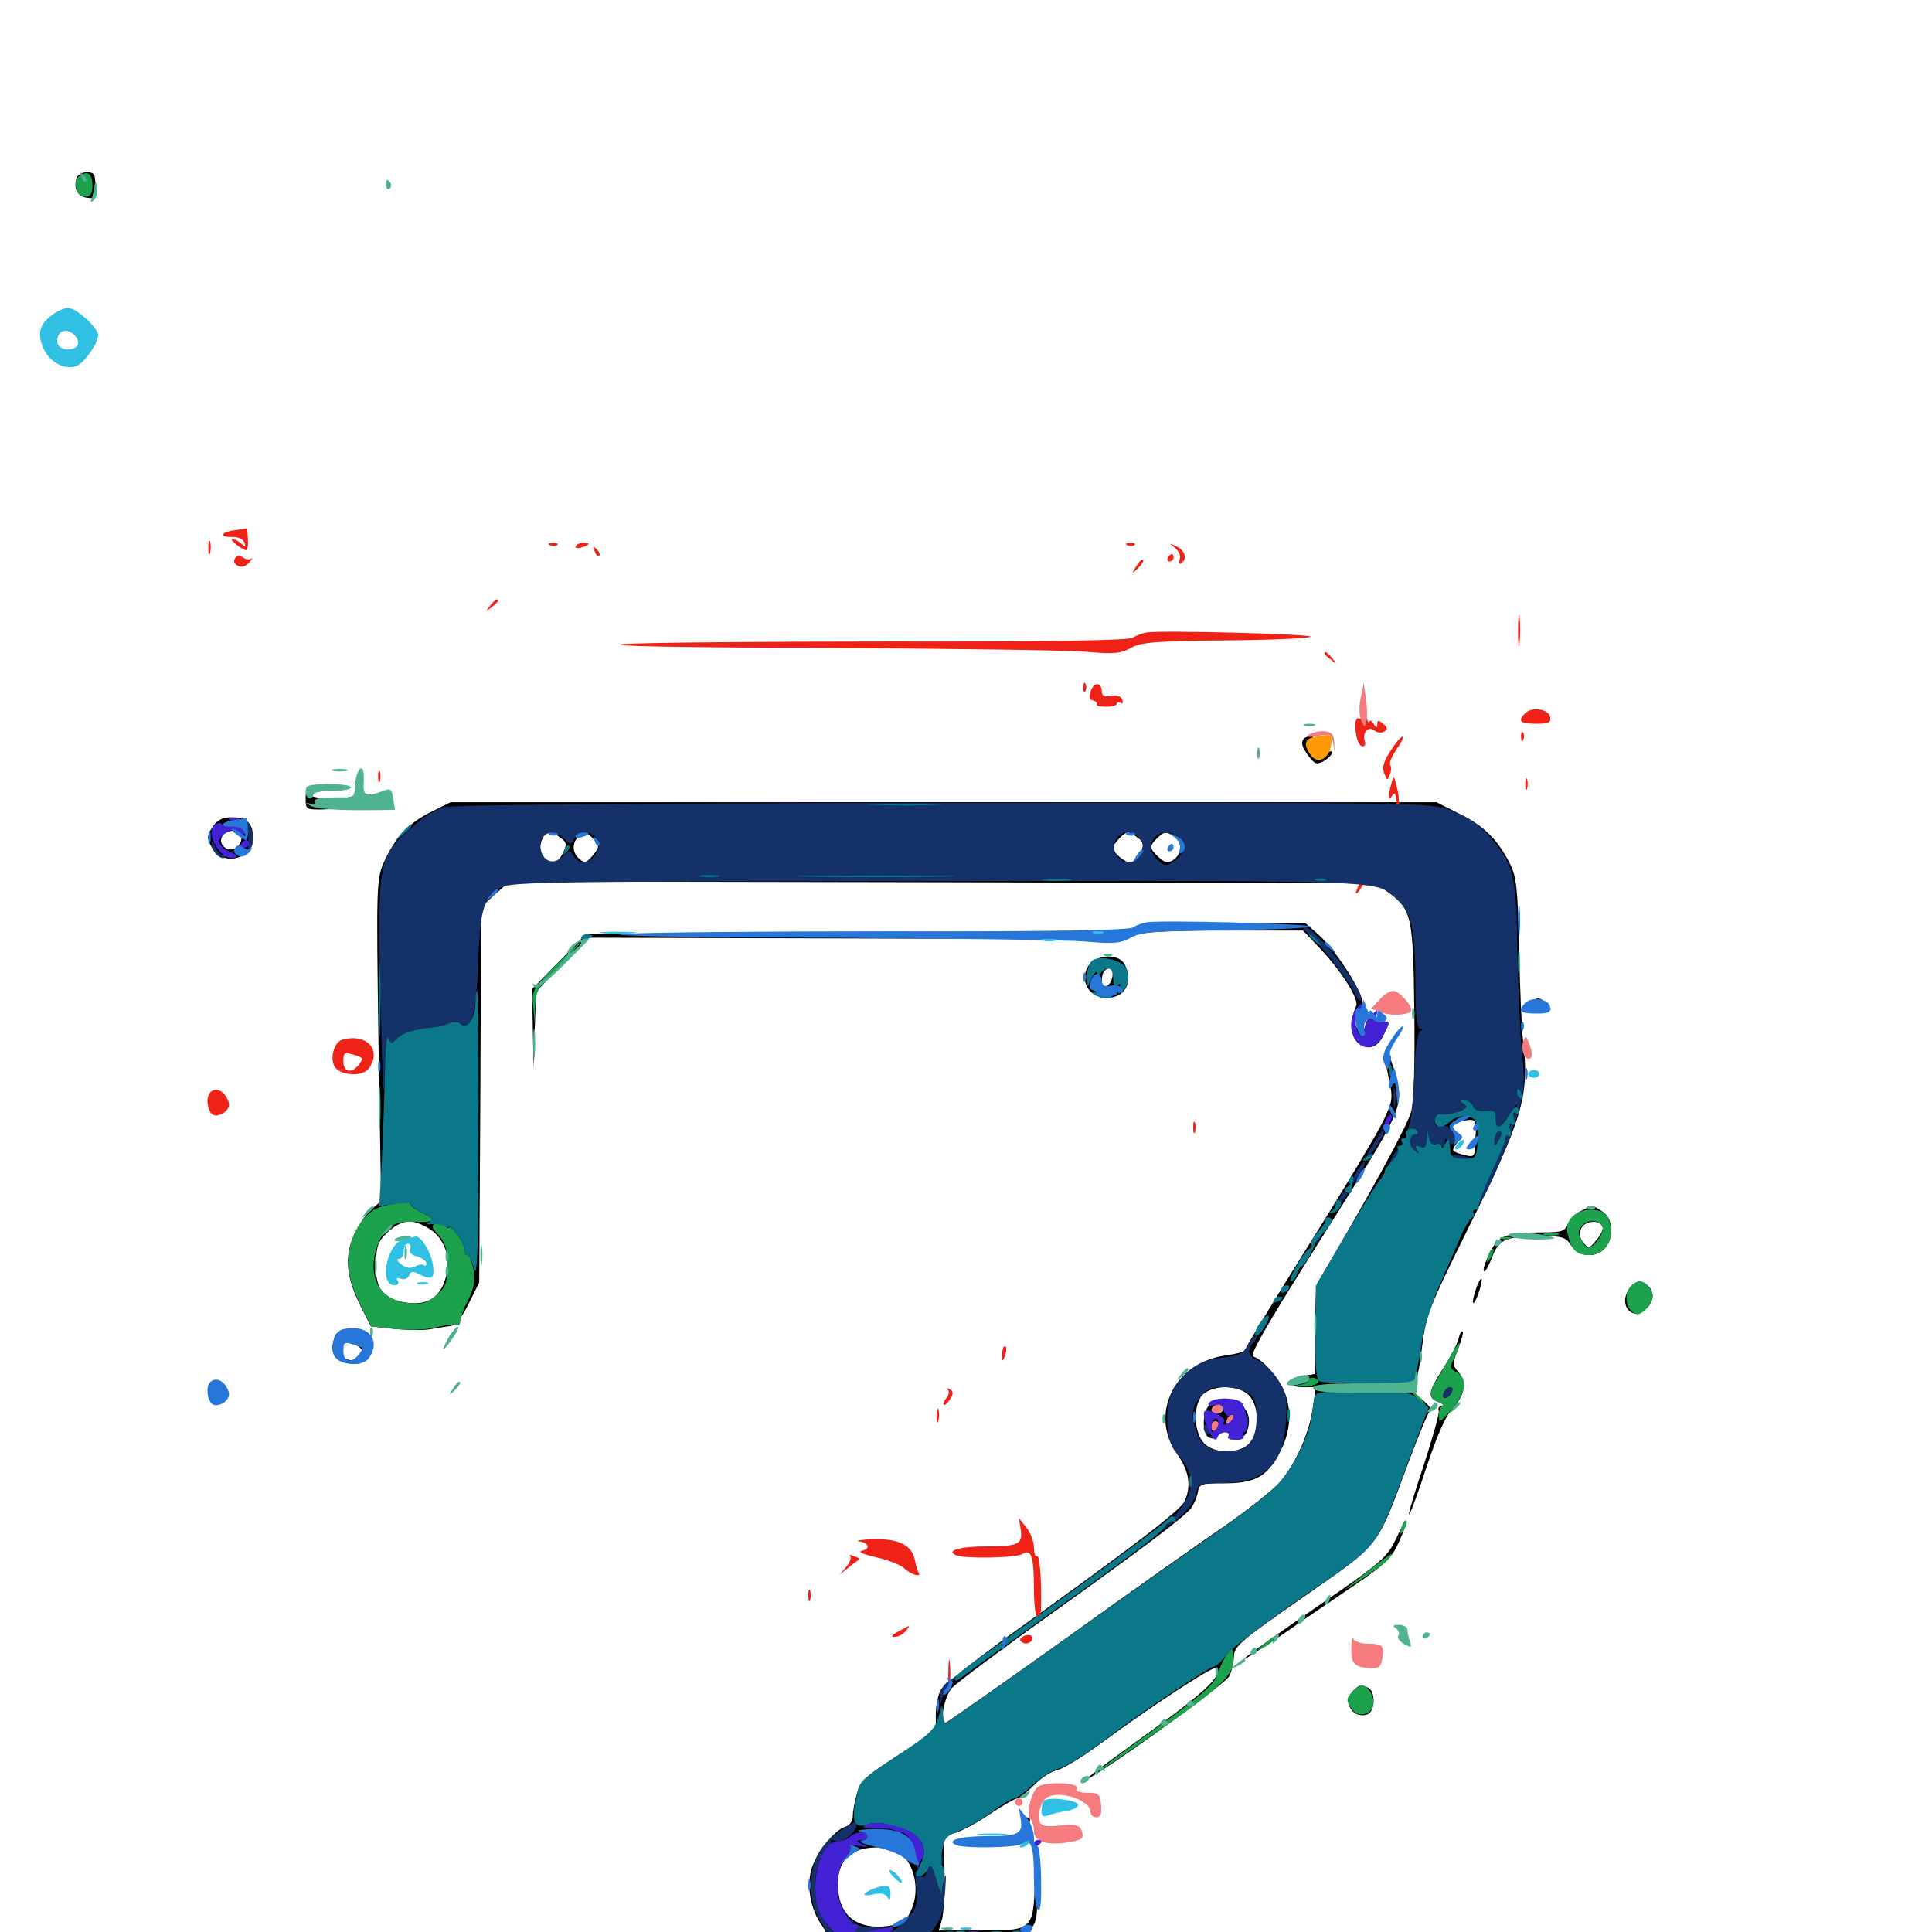 <svg xmlns="http://www.w3.org/2000/svg" viewBox="0 -1000 1000 1000">
	<path fill="#000000" d="M39.844 -908.203C37.695 -902.734 40.039 -898.242 45.117 -897.656C49.414 -897.07 50.195 -897.852 49.805 -901.562C49.609 -904.102 49.219 -907.227 49.023 -908.594C48.828 -911.914 41.211 -911.523 39.844 -908.203ZM676.367 -618.555C672.852 -617.188 673.242 -613.867 677.539 -608.398C680.469 -604.492 681.641 -604.102 685.156 -606.055C687.5 -607.422 689.453 -609.375 689.453 -610.547C689.453 -611.719 687.695 -611.133 685.742 -609.375C682.812 -606.836 681.641 -606.641 680.469 -608.398C679.688 -609.766 680.078 -611.328 681.25 -611.719C682.617 -612.109 683.594 -613.281 683.594 -614.258C683.594 -615.039 682.227 -615.43 680.664 -614.844C678.516 -613.867 678.125 -614.453 678.906 -616.797C680.273 -620.117 680.078 -620.117 676.367 -618.555ZM183.594 -594.531C183.594 -593.555 184.57 -592.578 185.547 -592.578C186.719 -592.578 187.5 -593.555 187.5 -594.531C187.5 -595.703 186.719 -596.484 185.547 -596.484C184.57 -596.484 183.594 -595.703 183.594 -594.531ZM158.203 -586.719C158.203 -581.055 158.398 -580.859 167.578 -581.055L176.758 -581.445L168.945 -582.812C161.914 -583.984 162.695 -584.18 174.414 -584.57C186.328 -584.766 190.43 -586.523 185.547 -589.648C184.57 -590.234 183.594 -589.844 183.594 -588.867C183.594 -587.5 178.906 -586.719 171.875 -586.719C160.742 -586.719 156.055 -589.258 163.672 -591.211C166.211 -591.992 165.82 -592.188 162.695 -592.383C158.984 -592.578 158.203 -591.602 158.203 -586.719ZM189.453 -586.719C189.453 -585.742 190.43 -584.766 191.406 -584.766C192.578 -584.766 193.359 -585.742 193.359 -586.719C193.359 -587.891 192.578 -588.672 191.406 -588.672C190.43 -588.672 189.453 -587.891 189.453 -586.719ZM195.312 -586.719C195.312 -585.742 196.289 -584.766 197.266 -584.766C198.438 -584.766 199.219 -585.742 199.219 -586.719C199.219 -587.891 198.438 -588.672 197.266 -588.672C196.289 -588.672 195.312 -587.891 195.312 -586.719ZM223.047 -579.688C211.523 -574.023 204.297 -566.211 198.633 -553.516C194.922 -544.922 194.727 -541.992 195.898 -461.523L197.266 -378.32L192.188 -374.023C189.453 -371.68 185.352 -365.625 183.203 -360.742C178.125 -349.414 179.297 -338.672 186.523 -324.219L191.992 -313.477L204.492 -312.109C211.328 -311.523 219.727 -311.328 223.242 -312.109C226.758 -312.695 231.25 -313.477 233.398 -313.672C235.938 -314.062 239.062 -318.164 242.578 -325.195L248.047 -336.133L248.633 -433.203L249.023 -530.469L256.25 -537.109L263.672 -543.75L487.695 -543.359L711.914 -542.773L718.359 -538.281C730.664 -529.492 731.445 -525.977 732.031 -477.539C732.422 -449.414 731.836 -430.469 730.469 -424.805C728.711 -417.773 710.156 -383.789 681.836 -335.742C681.25 -334.766 680.664 -323.633 680.664 -311.328V-288.867L675 -287.891C666.602 -286.523 666.016 -282.031 674.219 -282.031H681.055L679.492 -271.289C677.734 -258.203 670.508 -242.188 662.305 -232.617C658.789 -228.711 646.094 -218.75 634.18 -210.352C622.07 -202.148 584.766 -175.781 551.367 -151.758C517.773 -127.734 489.844 -108.203 489.258 -108.203C486.133 -108.203 488.867 -122.266 492.773 -126.367C495.117 -128.906 517.773 -145.898 542.969 -163.867C591.992 -199.023 612.891 -214.648 616.602 -219.531C617.773 -221.094 619.336 -224.609 619.922 -227.344C620.703 -232.031 621.484 -232.227 633.398 -232.227C648.633 -232.227 655.078 -235.352 661.133 -245.898C667.188 -256.25 668.75 -266.016 666.016 -276.172C663.867 -284.375 654.492 -296.094 648.633 -297.852C646.68 -298.633 655.859 -314.453 679.102 -351.367C728.711 -430.078 726.953 -426.367 721.484 -446.289C717.383 -461.133 715.43 -458.008 718.75 -442.188C721.094 -431.445 720.898 -430.273 716.211 -420.312C713.672 -414.648 696.484 -385.938 677.93 -356.445C659.57 -327.148 644.531 -302.344 644.531 -301.367C644.531 -300.391 640.039 -299.219 634.57 -298.438C607.812 -294.922 594.531 -267.773 609.375 -247.266C615.43 -238.672 616.797 -230.859 613.086 -222.852C611.133 -218.359 586.328 -199.414 520.508 -152.148C503.32 -139.648 488.086 -127.539 486.914 -125.195C485.547 -122.852 484.375 -117.188 484.375 -112.5V-104.102L465.039 -91.602C448.047 -80.664 445.312 -77.93 443.555 -71.68C442.383 -67.578 441.406 -62.305 441.406 -59.961C441.406 -57.422 439.844 -55.273 437.695 -54.492C431.641 -52.734 422.266 -40.625 419.922 -32.227C417.383 -22.852 419.727 -11.328 425.586 -3.125C428.516 0.977 429.688 5.664 429.688 12.305C429.688 20.898 429.102 21.875 423.242 24.609C415.82 28.125 414.453 32.812 418.75 39.258C422.656 45.117 432.812 45.898 436.719 40.625C440.43 35.742 440.039 29.102 435.938 26.172C431.055 22.656 432.227 8.008 437.305 10.156C442.188 12.5 456.641 13.477 464.062 12.109C467.773 11.328 473.828 8.008 477.539 4.883C481.25 1.562 485.156 -0.586 486.328 0.195C487.305 0.781 488.281 8.594 488.281 17.578C488.281 32.422 487.891 34.375 482.422 41.797C475.195 51.953 478.125 52.734 485.742 42.773C490.82 36.133 491.211 34.375 491.211 18.359L491.016 1.172H510.938C537.305 1.172 537.305 1.367 536.719 -25.781L536.328 -46.68L535.742 -27.148C534.766 -0.781 534.766 -0.781 507.422 -0.781H485.938L487.695 -7.031C488.477 -10.547 489.062 -21.484 488.867 -31.445L488.477 -49.414L495.117 -51.562C498.828 -52.734 506.836 -57.227 513.086 -61.523C519.336 -65.625 525.391 -69.141 526.562 -69.141C527.539 -69.141 531.445 -72.266 535.156 -75.977C538.672 -79.688 544.141 -83.203 547.266 -83.789C550.391 -84.57 559.57 -90.234 567.969 -96.289C594.336 -115.82 627.344 -137.5 629.102 -136.523C633.594 -133.594 624.609 -124.805 596.094 -104.297C566.211 -82.812 554.688 -73.828 567.383 -81.836C586.523 -93.75 634.18 -128.711 636.133 -132.227C637.5 -134.57 638.477 -139.258 638.672 -142.383C638.672 -147.852 641.602 -150.391 674.414 -173.242C715.234 -201.758 712.109 -197.852 728.906 -242.773C734.375 -257.422 739.453 -269.727 740.43 -269.922C741.406 -270.312 739.258 -273.047 735.352 -276.172C730.859 -279.883 729.297 -282.031 731.055 -282.617C732.812 -283.203 734.57 -290.234 735.938 -301.953C738.086 -319.336 739.062 -321.875 759.375 -363.086C788.477 -421.484 791.797 -433.203 788.281 -461.719C787.695 -466.602 786.719 -487.305 786.328 -507.812C785.547 -540.625 784.961 -546.289 781.445 -553.125C775 -565.625 768.164 -572.461 755.469 -578.711L743.555 -584.766H488.281H233.203ZM290.039 -566.406C293.359 -564.062 293.555 -562.891 291.406 -558.594C289.062 -553.125 285.352 -552.148 281.641 -555.859C277.734 -559.766 280.078 -569.141 285.156 -569.141C285.742 -569.141 288.086 -567.969 290.039 -566.406ZM307.422 -565.43C310.352 -562.109 310.352 -561.523 306.836 -557.227C303.711 -553.32 302.734 -553.125 300 -555.273C296.289 -558.398 295.898 -563.477 299.219 -566.797C302.344 -569.922 303.516 -569.727 307.422 -565.43ZM588.867 -566.406C592.188 -564.062 592.383 -562.891 590.234 -558.594C589.062 -555.859 586.719 -553.516 585.156 -553.516C582.031 -553.516 576.172 -558.594 576.172 -561.328C576.172 -563.281 581.836 -569.141 583.789 -569.141C584.57 -569.141 586.914 -567.969 588.867 -566.406ZM608.203 -566.602C612.305 -563.477 611.719 -557.812 607.031 -554.688C604.492 -553.125 602.734 -553.516 599.805 -556.25C594.922 -560.742 594.727 -562.109 598.828 -566.016C602.539 -569.727 603.711 -569.922 608.203 -566.602ZM763.867 -417.383C764.062 -415.43 763.867 -413.086 763.672 -411.914C763.477 -410.938 763.281 -408.008 763.281 -405.469C763.281 -401.562 762.5 -400.977 758.008 -402.148C751.367 -403.906 750.977 -404.492 753.906 -408.008C755.859 -410.352 755.859 -411.719 754.297 -413.281C750.977 -416.602 751.367 -418.359 755.469 -419.336C761.914 -421.094 763.672 -420.703 763.867 -417.383ZM222.07 -364.062C230.273 -359.18 233.984 -348.047 230.469 -337.891C227.344 -327.93 220.898 -324.219 210.156 -325.781C198.047 -327.734 194.336 -332.617 194.531 -346.094C194.922 -355.664 195.703 -357.617 200.977 -362.5C208.203 -368.945 213.477 -369.336 222.07 -364.062ZM646.094 -278.125C651.953 -272.656 652.148 -258.398 646.484 -252.734C641.016 -247.266 628.32 -247.461 623.047 -253.125C617.383 -259.375 617.578 -274.805 623.438 -278.906C629.688 -283.398 641.016 -282.812 646.094 -278.125ZM719.336 -280.664C720.508 -281.25 719.531 -281.641 716.797 -281.641C714.062 -281.641 713.086 -281.25 714.453 -280.664C715.625 -280.273 717.969 -280.273 719.336 -280.664ZM467.578 -39.258C473.828 -33.008 475.781 -20.898 471.875 -11.914C469.531 -6.25 467.773 -4.688 462.109 -3.516C446.484 -0.586 436.328 -6.25 434.18 -18.945C431.641 -34.766 438.672 -43.75 453.516 -43.75C460.938 -43.75 464.062 -42.773 467.578 -39.258ZM429.688 29.883C429.688 30.859 428.906 32.812 427.734 34.375C425.586 37.891 422.852 35.742 424.414 31.445C425.586 28.516 429.688 27.344 429.688 29.883ZM626.172 -273.047C622.07 -269.141 622.07 -257.422 625.977 -255.859C627.539 -255.273 628.906 -255.469 628.906 -256.445C628.906 -257.422 631.055 -258.594 633.594 -258.984C636.914 -259.766 638.086 -259.18 637.305 -257.227C636.133 -254.102 641.016 -253.906 644.141 -257.031C645.508 -258.398 646.484 -261.719 646.484 -264.648C646.484 -274.219 632.812 -279.883 626.172 -273.047ZM632.812 -270.312C632.812 -269.336 631.445 -268.359 629.688 -268.359C628.125 -268.359 627.344 -269.336 627.93 -270.312C628.516 -271.484 629.883 -272.266 631.055 -272.266C632.031 -272.266 632.812 -271.484 632.812 -270.312ZM193.945 -581.445C191.992 -582.031 193.555 -582.422 197.266 -582.422C200.977 -582.422 202.539 -582.031 200.781 -581.445C198.828 -581.055 195.703 -581.055 193.945 -581.445ZM109.961 -571.875C107.031 -567.188 107.031 -566.211 109.57 -561.523C115.43 -551.172 130.859 -555.078 130.859 -566.992C130.859 -574.023 127.539 -576.953 119.727 -576.953C115.039 -576.953 112.5 -575.586 109.961 -571.875ZM125 -566.406C125 -561.719 119.531 -558.594 116.406 -561.328C112.891 -564.062 114.258 -568.555 118.75 -569.727C123.047 -570.703 125 -569.531 125 -566.406ZM586.914 -519.531C583.594 -517.383 558.398 -516.797 443.164 -516.602L303.125 -516.406L289.258 -502.148L275.391 -488.086L275.781 -467.578L276.172 -447.07L276.758 -466.992L277.539 -486.719L290.82 -500.781L303.906 -514.648L443.555 -514.258C546.289 -513.867 584.18 -514.453 587.305 -516.016C590.039 -517.578 605.273 -518.359 633.008 -518.359H674.414L682.422 -509.961C693.945 -498.047 703.516 -483.008 701.953 -479.297C698.828 -472.461 699.023 -464.258 702.148 -461.133C707.031 -456.055 712.5 -457.031 715.82 -463.672C719.531 -470.898 719.531 -471.875 715.43 -471.094C713.477 -470.703 712.109 -471.484 712.305 -472.852C712.695 -474.219 711.523 -474.805 709.961 -474.219C708.594 -473.633 707.031 -471.484 706.641 -469.336C706.25 -466.602 705.273 -466.211 703.125 -467.578C700.781 -469.141 700.586 -470.117 702.734 -473.438C703.906 -475.586 705.078 -479.297 705.078 -481.641C705.078 -487.109 690.82 -508.984 682.227 -516.406L675.586 -522.266H633.203C600.391 -522.266 589.844 -521.68 586.914 -519.531ZM563.281 -500C558.789 -492.969 563.086 -484.375 571.484 -483.594C581.836 -482.617 587.109 -491.406 582.031 -500.977C578.906 -506.641 567.383 -506.055 563.281 -500ZM575.781 -494.531C575 -489.258 570.312 -487.5 570.312 -492.578C570.312 -496.484 571.875 -498.828 574.609 -498.828C575.586 -498.828 576.172 -496.875 575.781 -494.531ZM795.117 -482.617C795.508 -482.422 797.656 -480.859 799.805 -479.297C803.516 -476.562 803.516 -476.562 800.977 -479.883C799.609 -481.641 797.461 -483.203 796.289 -483.203C795.117 -483.203 794.727 -483.008 795.117 -482.617ZM789.453 -479.492C789.844 -478.125 790.82 -477.148 791.602 -477.148C793.945 -477.344 793.359 -480.078 791.016 -481.055C789.648 -481.445 788.867 -480.664 789.453 -479.492ZM818.359 -373.242C815.625 -371.875 812.695 -368.945 811.523 -366.406C809.961 -362.695 808.203 -362.109 798.633 -362.109C779.883 -362.109 775.586 -360.547 771.289 -351.953C769.141 -347.656 767.578 -343.359 767.969 -342.188C768.359 -341.016 770.312 -343.945 772.07 -348.828C775.977 -358.789 779.102 -360.156 798.828 -360.156C808.789 -360.156 810.547 -359.57 813.281 -355.273C817.188 -349.414 825.977 -348.633 830.664 -353.906C835.547 -359.18 834.961 -369.141 829.688 -372.656C824.414 -376.367 824.609 -376.367 818.359 -373.242ZM829.492 -364.844C829.883 -363.672 828.516 -360.547 826.172 -358.008C822.461 -353.516 822.266 -353.516 819.336 -357.031C817.383 -359.766 816.992 -361.719 818.555 -364.453C820.703 -368.359 828.32 -368.75 829.492 -364.844ZM763.867 -332.617C762.695 -329.102 762.109 -325.977 762.5 -325.586C762.891 -325.195 764.258 -327.539 765.43 -331.055C766.602 -334.57 767.188 -337.695 766.797 -338.086C766.406 -338.477 765.039 -336.133 763.867 -332.617ZM843.164 -332.617C837.5 -324.609 844.727 -316.016 851.758 -322.266C856.055 -326.172 856.445 -331.055 853.125 -334.375C849.609 -337.891 846.289 -337.305 843.164 -332.617ZM172.656 -306.055C170.703 -299.023 174.023 -294.727 181.836 -294.336C188.867 -293.945 188.086 -294.531 179.102 -296.484C174.414 -297.656 173.633 -298.633 174.219 -303.125C174.609 -306.641 176.172 -308.594 178.711 -308.984C181.836 -309.375 182.031 -309.18 179.883 -307.617C177.539 -306.055 177.93 -305.469 182.227 -304.492C185.156 -303.711 187.5 -301.953 187.5 -300.391C187.5 -295.898 190.82 -297.266 191.797 -302.148C193.164 -309.57 191.602 -311.328 182.422 -311.328C174.805 -311.328 173.828 -310.742 172.656 -306.055ZM188.477 -307.422C187.891 -308.594 186.523 -309.375 185.352 -309.375C182.617 -309.375 183.203 -308.008 186.719 -306.641C188.281 -306.055 189.062 -306.25 188.477 -307.422ZM754.883 -306.836C754.102 -304.102 750.586 -297.266 746.875 -291.602C739.062 -279.297 738.672 -276.562 744.727 -274.219C747.07 -273.242 747.852 -272.461 746.484 -272.461C744.922 -272.266 744.141 -271.094 744.727 -269.922C745.117 -268.555 741.602 -256.055 737.109 -242.188C732.422 -228.32 728.906 -216.602 729.297 -216.211C729.688 -215.625 733.789 -226.562 738.281 -240.43C744.141 -257.812 748.242 -267.188 752.148 -271.289C758.398 -278.125 759.375 -284.961 754.688 -290.039C751.758 -293.359 751.758 -294.141 754.688 -301.758C756.445 -306.25 757.617 -310.352 757.031 -310.742C756.445 -311.328 755.469 -309.57 754.883 -306.836ZM109.57 -284.18C108.203 -283.203 107.422 -280.469 107.812 -277.93C108.594 -271.875 116.016 -271.484 116.797 -277.344C117.578 -282.227 113.086 -286.328 109.57 -284.18ZM722.461 -203.32C717.969 -193.945 715.234 -191.406 682.227 -168.75C662.695 -155.273 645.508 -143.164 644.141 -141.602C642.773 -140.039 650.391 -144.922 661.133 -152.148C671.875 -159.57 689.453 -171.68 700.195 -178.906C717.383 -190.625 720.312 -193.359 724.219 -202.148C730.078 -215.43 728.711 -216.406 722.461 -203.32ZM700.195 -124.609C694.727 -118.945 700.391 -109.961 707.812 -112.695C711.914 -114.258 712.109 -125 707.812 -126.562C703.711 -128.125 703.906 -128.125 700.195 -124.609ZM529.297 -55.078C529.297 -51.367 529.688 -51.172 531.25 -53.516C533.789 -57.227 533.789 -59.375 531.25 -59.375C530.273 -59.375 529.297 -57.422 529.297 -55.078Z"/>
	<path fill="#ff9906" d="M680.273 -618.555C675.195 -617.578 674.609 -614.453 678.516 -608.984C682.227 -604.102 688.281 -607.422 689.062 -614.844C689.648 -620.117 689.258 -620.312 680.273 -618.555Z"/>
	<path fill="#ef2218" d="M121.68 -725.586C114.062 -724.609 113.086 -721.875 120.508 -722.07C123.438 -722.07 125.977 -720.898 126.562 -719.141C127.344 -716.797 126.953 -716.602 124.805 -718.75C123.438 -719.922 121.484 -721.094 120.312 -721.094C118.164 -721.094 125.195 -715.43 127.344 -715.234C128.125 -715.234 128.516 -717.773 128.32 -721.094C128.125 -724.219 127.93 -726.758 127.93 -726.562C127.93 -726.562 125 -725.977 121.68 -725.586ZM108.789 -713.867C109.18 -715.625 109.18 -718.359 108.789 -719.727C108.203 -720.898 107.812 -719.531 107.812 -716.211C107.812 -713.086 108.203 -711.914 108.789 -713.867ZM284.766 -717.773C283.203 -718.359 283.789 -718.945 285.938 -718.945C288.086 -719.141 289.258 -718.555 288.477 -717.969C287.891 -717.383 286.133 -717.188 284.766 -717.773ZM298.047 -717.383C297.266 -716.406 298.633 -716.016 300.781 -716.602C305.273 -717.773 305.859 -719.141 301.953 -719.141C300.391 -719.141 298.633 -718.359 298.047 -717.383ZM583.594 -717.773C582.031 -718.359 582.617 -718.945 584.766 -718.945C586.914 -719.141 588.086 -718.555 587.305 -717.969C586.719 -717.383 584.961 -717.188 583.594 -717.773ZM608.203 -716.406C610.352 -714.648 611.328 -712.109 610.547 -710.352C609.961 -708.594 610.156 -707.812 611.328 -708.398C614.648 -710.547 613.477 -715.039 608.984 -717.188C604.688 -719.141 604.688 -719.141 608.203 -716.406ZM307.812 -714.648C308.398 -712.695 309.57 -711.719 310.156 -712.305C310.742 -712.891 310.156 -714.453 308.789 -715.82C306.836 -717.578 306.641 -717.383 307.812 -714.648ZM122.461 -711.914C120.312 -709.961 120.898 -708.008 123.828 -706.836C125.391 -706.25 127.734 -707.227 129.102 -708.984C130.664 -710.742 130.859 -711.719 130.078 -710.938C129.102 -710.156 127.344 -710.352 125.977 -711.328C124.609 -712.305 123.047 -712.695 122.461 -711.914ZM604.492 -711.328C603.906 -710.352 604.297 -709.375 605.273 -709.375C606.445 -709.375 607.422 -710.352 607.422 -711.328C607.422 -712.5 607.031 -713.281 606.641 -713.281C606.055 -713.281 605.078 -712.5 604.492 -711.328ZM588.086 -706.836C585.547 -702.734 585.742 -702.734 589.062 -705.859C591.016 -707.812 592.188 -709.766 591.602 -710.156C591.016 -710.742 589.453 -709.18 588.086 -706.836ZM253.711 -686.523C251.172 -683.398 251.367 -683.203 254.492 -685.742C256.25 -687.109 257.812 -688.672 257.812 -689.062C257.812 -690.625 256.25 -689.648 253.711 -686.523ZM785.742 -673.242C785.742 -665.82 786.133 -662.891 786.523 -666.992C786.914 -670.898 786.914 -677.148 786.523 -680.664C786.133 -683.984 785.742 -680.859 785.742 -673.242ZM593.75 -672.656C591.016 -672.266 587.695 -670.898 586.328 -669.922C584.766 -668.555 543.75 -667.773 461.328 -667.969C393.945 -667.969 331.445 -667.383 322.266 -666.602C312.109 -665.625 351.953 -664.844 424.805 -664.648C490.43 -664.258 551.953 -663.477 561.523 -662.695C576.562 -661.328 580.078 -661.719 585.352 -664.648C590.625 -667.578 597.656 -668.164 635.742 -668.555C659.961 -668.75 679.102 -669.727 678.32 -670.508C676.758 -671.875 602.539 -673.828 593.75 -672.656ZM685.547 -661.719C685.547 -661.328 687.109 -659.766 689.062 -658.398C691.992 -655.859 692.188 -656.055 689.648 -659.18C687.109 -662.305 685.547 -663.281 685.547 -661.719ZM560.742 -643.75C560.742 -641.602 561.328 -641.016 561.914 -642.578C562.5 -643.945 562.305 -645.703 561.719 -646.289C561.133 -647.07 560.547 -645.898 560.742 -643.75ZM564.648 -642.578C563.477 -639.258 563.672 -637.891 565.625 -637.5C567.188 -637.109 567.969 -636.133 567.578 -635.547C567.188 -634.766 569.336 -634.18 572.461 -634.18C575.586 -634.18 578.125 -634.961 578.125 -635.742C578.125 -636.719 578.906 -636.719 580.078 -636.133C581.055 -635.547 581.445 -636.133 580.859 -637.891C580.273 -639.648 578.125 -640.43 575 -639.844C571.875 -639.258 570.312 -639.844 570.312 -641.797C570.312 -646.875 566.406 -647.266 564.648 -642.578ZM705.273 -630.664C705.078 -628.711 704.297 -627.539 703.516 -628.125C702.539 -628.711 701.758 -627.539 701.562 -625.781C701.172 -619.922 703.125 -613.672 705.273 -613.672C706.445 -613.672 707.031 -614.844 706.445 -616.211C704.883 -620.508 708.203 -624.609 711.328 -621.875C712.891 -620.703 715.039 -620.508 716.406 -621.289C718.359 -622.461 718.359 -623.438 715.82 -625.391C713.477 -627.344 712.891 -627.344 712.891 -625.195C712.891 -623.047 712.5 -623.047 710.938 -625.391C709.961 -626.953 708.984 -627.539 708.789 -626.367C708.789 -625.391 707.812 -626.562 707.031 -629.297C705.859 -632.812 705.469 -633.203 705.273 -630.664ZM789.453 -630.859C785.352 -626.758 786.719 -625.391 795.117 -625.391C801.562 -625.391 802.93 -625.977 802.344 -628.906C801.562 -633.008 792.969 -634.375 789.453 -630.859ZM787.305 -618.359C787.305 -616.211 787.891 -615.625 788.477 -617.188C789.062 -618.555 788.867 -620.312 788.281 -620.898C787.695 -621.68 787.109 -620.508 787.305 -618.359ZM720.117 -611.914C716.211 -606.055 715.234 -602.93 716.406 -599.805C717.969 -595.898 718.164 -595.898 719.336 -598.828C720.117 -600.781 720.312 -603.125 719.531 -604.102C718.945 -605.078 720.508 -608.594 722.656 -611.914C725 -615.039 726.562 -618.164 726.172 -618.75C725.586 -619.141 722.852 -616.211 720.117 -611.914ZM196.68 -595.703C197.07 -596.875 197.07 -599.219 196.68 -600.586C196.094 -601.758 195.703 -600.781 195.703 -598.047C195.703 -595.312 196.094 -594.336 196.68 -595.703ZM720.117 -594.141C718.164 -587.305 718.555 -584.961 720.703 -588.281C722.07 -590.43 722.656 -589.258 722.852 -583.398C723.242 -577.93 723.438 -577.148 724.023 -580.664C724.414 -583.594 724.023 -588.867 723.047 -592.383C721.484 -598.828 721.289 -598.828 720.117 -594.141ZM790.43 -591.797C790.82 -592.969 790.82 -595.312 790.43 -596.68C789.844 -597.852 789.453 -596.875 789.453 -594.141C789.453 -591.406 789.844 -590.43 790.43 -591.797ZM718.75 -577.539C718.75 -576.562 719.727 -574.219 720.703 -572.656C721.68 -571.094 722.656 -570.703 722.656 -571.68C722.656 -572.852 721.68 -575 720.703 -576.562C719.727 -578.125 718.75 -578.711 718.75 -577.539ZM752.93 -569.922C749.805 -567.578 749.609 -566.797 751.758 -564.258C753.125 -562.5 753.516 -559.961 752.734 -558.594C751.562 -556.641 752.148 -556.836 754.492 -558.789C757.617 -561.328 757.617 -561.523 754.492 -563.867C750.586 -566.797 750.781 -566.992 757.812 -570.117C760.742 -571.484 761.523 -572.461 759.57 -572.461C758.008 -572.656 754.883 -571.484 752.93 -569.922ZM716.211 -565.43C716.797 -564.062 717.383 -562.891 717.773 -562.891C718.164 -562.891 718.75 -564.062 719.336 -565.43C719.922 -566.992 719.141 -568.164 717.773 -568.164C716.406 -568.164 715.625 -566.992 716.211 -565.43ZM762.695 -566.797C762.109 -565.82 762.5 -564.844 763.477 -564.844C764.648 -564.844 765.625 -565.82 765.625 -566.797C765.625 -567.969 765.234 -568.75 764.844 -568.75C764.258 -568.75 763.281 -567.969 762.695 -566.797ZM761.133 -558.984C758.594 -555.859 758.398 -555.078 760.547 -555.078C762.109 -555.078 763.867 -556.445 764.453 -558.203C766.211 -563.086 764.844 -563.281 761.133 -558.984ZM703.125 -541.406C701.953 -539.258 701.562 -537.5 701.953 -537.5C702.539 -537.5 703.906 -539.258 705.078 -541.406C706.25 -543.555 706.641 -545.312 706.25 -545.312C705.664 -545.312 704.297 -543.555 703.125 -541.406ZM177.344 -461.914C173.047 -460.938 170.508 -452.148 173.242 -447.852C176.172 -443.164 187.695 -442.578 190.82 -446.875C197.852 -456.445 190.039 -465.234 177.344 -461.914ZM187.305 -452.344C187.695 -451.953 186.914 -450.391 185.547 -448.633C181.641 -444.141 177.734 -445.117 177.734 -450.781C177.734 -455.078 178.32 -455.469 182.227 -454.297C184.57 -453.711 186.914 -452.734 187.305 -452.344ZM108.789 -434.57C106.25 -432.227 107.422 -424.023 110.547 -422.852C112.109 -422.266 114.844 -423.047 116.602 -424.609C118.945 -426.953 119.141 -428.516 117.383 -431.836C115.039 -435.938 111.328 -437.109 108.789 -434.57ZM618.555 -414.062C618.945 -415.234 618.945 -417.578 618.555 -418.945C617.969 -420.117 617.578 -419.141 617.578 -416.406C617.578 -413.672 617.969 -412.695 618.555 -414.062ZM519.336 -302.734C518.359 -299.219 518.164 -295.312 519.141 -296.094C520.508 -297.656 521.484 -303.125 520.312 -303.125C519.922 -303.125 519.531 -302.93 519.336 -302.734ZM490.625 -280.664C491.406 -279.883 491.211 -277.93 489.844 -276.367C488.672 -275 488.086 -273.438 488.477 -272.852C489.062 -272.461 490.43 -273.633 491.797 -275.781C493.555 -278.711 493.555 -279.883 491.602 -280.859C490.43 -281.641 489.844 -281.641 490.625 -280.664ZM485.742 -264.648C486.133 -266.406 486.133 -269.141 485.742 -270.508C485.156 -271.68 484.766 -270.312 484.766 -266.992C484.766 -263.867 485.156 -262.695 485.742 -264.648ZM528.32 -208.398C529.492 -200.781 527.148 -199.609 510.742 -199.609C496.484 -199.609 489.062 -197.266 495.117 -194.922C500 -193.164 525.977 -193.555 529.297 -195.703C533.789 -198.438 535.156 -194.336 535.156 -177.734C535.156 -169.336 536.133 -162.109 537.305 -161.523C538.672 -160.547 539.062 -166.016 538.867 -177.93C538.672 -187.695 537.695 -195.117 536.914 -194.531C535.938 -193.945 535.156 -195.898 535.156 -199.023C535.156 -201.953 533.398 -206.641 531.25 -209.375L527.344 -214.258ZM444.922 -202.148C450 -201.172 450.586 -198.242 445.898 -197.266C443.945 -196.68 447.461 -195.312 453.516 -193.945C459.766 -192.578 466.211 -190.039 467.969 -188.281C471.484 -184.961 477.344 -183.203 475.391 -186.133C474.805 -187.109 474.023 -189.844 473.633 -192.188C472.07 -200.195 465.625 -203.516 452.344 -203.32C445.898 -203.125 442.383 -202.539 444.922 -202.148ZM440.039 -194.531C440.82 -193.75 439.844 -191.211 438.086 -189.062L434.57 -184.961L439.453 -188.867C442.188 -191.016 444.531 -192.773 444.922 -192.969C445.312 -193.164 443.945 -193.945 441.992 -194.531C440.234 -195.312 439.258 -195.312 440.039 -194.531ZM419.336 -171.875C419.727 -173.047 419.727 -175.391 419.336 -176.758C418.75 -177.93 418.359 -176.953 418.359 -174.219C418.359 -171.484 418.75 -170.508 419.336 -171.875ZM464.844 -155.469C461.523 -153.711 460.938 -152.734 463.086 -152.734C464.844 -152.734 467.383 -154.102 468.75 -155.664C471.68 -159.18 471.289 -159.18 464.844 -155.469ZM529.492 -152.93C527.539 -151.562 527.539 -150.977 529.297 -149.805C530.469 -149.023 532.422 -149.219 533.594 -150.391C536.133 -152.93 532.812 -154.883 529.492 -152.93ZM490.82 -132.227C490.82 -124.805 491.211 -121.875 491.602 -125.977C491.992 -129.883 491.992 -136.133 491.602 -139.648C491.211 -142.969 490.82 -139.844 490.82 -132.227Z"/>
	<path fill="#1ca14c" d="M41.406 -909.18C37.305 -906.641 39.258 -898.242 43.945 -898.242C46.875 -898.242 47.852 -899.609 47.852 -903.906C47.852 -909.961 45.508 -911.914 41.406 -909.18ZM287.5 -500.195C275.586 -488.086 275.195 -487.5 275.977 -479.102L276.758 -470.508L276.953 -479.297C277.344 -487.109 278.516 -489.062 289.453 -500.195C296.094 -507.031 301.172 -512.5 300.586 -512.5C300.195 -512.5 294.141 -506.836 287.5 -500.195ZM197.852 -375.586C190.234 -373.438 184.375 -366.211 181.445 -355.664C178.906 -346.094 180.273 -337.5 186.914 -323.828L192.188 -313.477L204.883 -312.109C212.891 -311.328 220.898 -311.719 226.172 -313.086C230.859 -314.258 235.547 -314.844 236.523 -314.258C237.5 -313.477 238.281 -314.453 238.281 -316.211C238.281 -317.969 240.039 -322.852 242.383 -327.148C245.312 -333.203 246.094 -337.109 245.117 -342.773C244.336 -346.875 242.969 -350.391 241.992 -350.391C241.016 -350.391 240.234 -351.758 240.234 -353.516C240.234 -355.273 238.477 -358.789 236.328 -361.523C234.18 -364.258 232.422 -365.82 232.422 -364.844C232.422 -364.062 231.445 -364.258 230.273 -365.43C229.102 -366.602 226.758 -367.188 225.195 -366.602C223.047 -365.82 223.438 -364.453 226.953 -360.742C230.469 -356.836 231.445 -353.711 231.445 -345.117C231.445 -335.742 230.859 -333.789 225.781 -329.492C220.898 -325.391 218.555 -324.805 211.133 -325.586C195.508 -327.344 189.258 -340.625 196.094 -357.227C199.609 -365.234 204.688 -368.164 214.844 -367.578C224.805 -366.992 226.367 -368.75 218.945 -372.07C215.625 -373.633 212.891 -375.391 212.891 -376.172C212.891 -378.125 205.664 -377.93 197.852 -375.586ZM813.477 -369.922C811.133 -367.188 810.547 -364.648 811.523 -360.742C813.477 -352.93 816.016 -350.391 822.266 -350.391C831.836 -350.391 836.914 -360.742 832.031 -370.117C829.297 -375.195 818.164 -375.195 813.477 -369.922ZM829.492 -365.039C830.469 -362.109 825.195 -354.297 822.07 -354.297C821.094 -354.297 819.531 -356.055 818.359 -358.398C816.602 -361.328 816.797 -363.086 818.555 -365.234C821.484 -368.945 827.93 -368.75 829.492 -365.039ZM799.414 -360.742C797.461 -361.328 799.023 -361.719 802.734 -361.719C806.445 -361.719 808.008 -361.328 806.25 -360.742C804.297 -360.352 801.172 -360.352 799.414 -360.742ZM776.953 -358.789C775.586 -359.375 776.562 -359.766 779.297 -359.766C782.031 -359.766 783.008 -359.375 781.836 -358.789C780.469 -358.398 778.125 -358.398 776.953 -358.789ZM770.703 -351.367C768.945 -346.289 769.336 -345.117 771.68 -349.023C772.852 -350.977 773.438 -353.125 772.852 -353.516C772.461 -354.102 771.484 -353.125 770.703 -351.367ZM844.141 -334.375C840.82 -331.055 841.211 -324.023 844.727 -321.094C847.266 -319.141 848.438 -319.141 851.562 -322.07C853.711 -324.023 855.469 -327.148 855.469 -328.906C855.469 -332.422 851.758 -336.719 848.633 -336.719C847.461 -336.719 845.508 -335.742 844.141 -334.375ZM751.367 -299.023C749.414 -295.703 746.289 -290.234 744.336 -286.914C739.258 -279.102 739.453 -276.367 744.727 -274.219C747.07 -273.242 748.047 -272.461 746.875 -272.461C745.703 -272.266 744.727 -270.117 744.727 -267.578C744.727 -263.281 745.117 -263.477 751.172 -270.312C758.789 -278.711 759.961 -286.719 753.906 -289.844C750.195 -291.797 750.195 -292.188 753.125 -297.852C754.688 -301.172 755.859 -304.297 755.469 -304.688C754.883 -305.078 753.125 -302.539 751.367 -299.023ZM751.562 -279.688C751.172 -278.516 749.609 -276.953 748.438 -276.562C747.07 -276.172 746.484 -276.953 747.266 -278.906C748.633 -282.422 752.734 -283.203 751.562 -279.688ZM677.734 -285.938C677.734 -284.961 675.781 -283.789 673.438 -283.398C669.141 -282.617 669.336 -282.617 673.828 -282.422C680.469 -282.031 685.156 -284.961 680.859 -286.523C679.102 -287.305 677.734 -286.914 677.734 -285.938ZM733.398 -276.172C735.352 -274.023 737.305 -272.266 737.891 -272.266C738.477 -272.266 737.305 -274.023 735.352 -276.172C733.398 -278.32 731.445 -280.078 730.859 -280.078C730.273 -280.078 731.445 -278.32 733.398 -276.172ZM725.781 -210.742C724.023 -205.664 724.414 -204.492 726.758 -208.398C727.93 -210.352 728.516 -212.5 727.93 -212.891C727.539 -213.477 726.562 -212.5 725.781 -210.742ZM711.719 -189.648C693.75 -175.586 692.969 -174.805 704.102 -182.227C710.742 -186.328 717.188 -191.211 718.555 -192.969C722.266 -197.266 720.898 -196.68 711.719 -189.648ZM654.297 -149.023C650 -145.508 650 -145.312 653.711 -147.07C656.055 -148.242 658.594 -150.195 659.18 -151.172C660.938 -154.102 659.766 -153.516 654.297 -149.023ZM634.961 -143.555C633.398 -141.406 631.25 -136.719 630.078 -133.203C628.32 -128.125 622.266 -122.656 599.023 -106.055C573.047 -87.305 563.477 -79.883 569.531 -83.398C570.508 -83.984 585.547 -94.336 602.734 -106.25C633.984 -128.125 639.844 -134.18 638.281 -143.75C637.695 -147.461 637.695 -147.461 634.961 -143.555ZM700.391 -124.609C696.68 -120.898 696.484 -119.727 699.805 -115.234C703.32 -110.352 710.938 -112.695 710.938 -118.75C710.938 -122.852 707.617 -127.734 704.883 -127.734C704.102 -127.734 701.953 -126.367 700.391 -124.609ZM423.438 24.219C415.82 28.125 414.453 33.789 419.531 39.844C424.023 44.922 432.031 45.508 435.742 41.016C440.039 35.742 439.844 30.273 434.766 25.586C430.078 21.289 429.688 21.289 423.438 24.219ZM431.641 31.25C431.641 33.984 425.977 37.305 424.219 35.547C423.828 34.961 423.828 33.203 424.414 31.445C425.977 27.734 431.641 27.539 431.641 31.25Z"/>
	<path fill="#143269" d="M229.883 -582.227C225.586 -581.25 218.164 -576.367 211.914 -570.703C195.508 -555.859 195.312 -553.711 197.07 -478.32C197.852 -442.383 198.828 -426.562 199.023 -441.211C199.219 -455.273 200.195 -465.039 200.977 -462.891C202.344 -459.57 202.539 -459.57 205.469 -462.5C208.594 -465.625 214.062 -467.188 224.609 -468.359C227.344 -468.555 231.055 -469.531 233.008 -470.312C234.961 -471.289 237.5 -471.094 238.867 -469.922C243.945 -465.625 246.484 -475.195 247.461 -500.586C248.438 -528.125 250 -534.375 257.812 -539.844C263.086 -543.555 267.969 -543.75 485.938 -543.945C723.633 -544.141 712.109 -544.531 723.242 -534.375C730.664 -527.344 732.617 -518.555 732.617 -491.016C732.617 -474.609 733.398 -467.578 734.961 -467.578C736.719 -467.578 736.719 -467.188 734.961 -466.016C733.594 -465.234 732.422 -456.445 732.031 -443.164C731.641 -431.25 730.469 -419.922 729.492 -417.969C728.32 -415.43 728.516 -414.648 730.078 -415.625C731.25 -416.211 732.617 -416.016 733.398 -414.844C733.984 -413.867 733.789 -412.891 732.812 -412.891C729.297 -412.891 728.711 -407.422 732.031 -404.688C734.57 -402.539 734.766 -402.539 733.398 -404.883C732.227 -407.031 732.617 -407.422 734.961 -406.445C737.5 -405.469 738.281 -406.445 738.477 -410.547C738.867 -415.234 738.867 -415.43 739.648 -411.328C740.234 -408.398 741.602 -407.031 743.164 -407.812C744.727 -408.398 746.289 -407.812 746.875 -406.445C747.266 -405.078 747.852 -405.859 747.852 -408.008C748.047 -410.938 748.438 -411.328 749.805 -409.18C750.977 -407.422 751.953 -407.227 752.734 -408.789C754.883 -412.109 749.805 -418.359 745.898 -417.383C743.359 -416.602 742.383 -417.383 742.773 -420.312C742.969 -423.438 743.75 -423.828 748.438 -422.461C751.562 -421.68 753.516 -421.68 752.93 -422.656C752.539 -423.438 753.906 -424.609 756.445 -425.391C759.961 -426.367 760.352 -426.953 757.812 -428.516C755.273 -430.078 755.273 -430.469 758.008 -430.469C759.766 -430.469 761.914 -429.102 762.5 -427.344C763.281 -425.391 765.43 -424.609 768.945 -425C773.438 -425.391 774.414 -424.805 774.219 -421.289C774.023 -415.039 776.758 -415.82 781.25 -423.242C783.398 -426.562 785.156 -428.906 785.156 -428.125C785.156 -425 774.414 -397.461 769.336 -387.109C766.211 -380.859 764.062 -375.781 764.648 -375.781C766.797 -375.781 779.297 -403.32 784.18 -419.531C789.453 -435.742 789.453 -437.695 787.695 -455.664C786.719 -466.016 785.742 -489.453 785.352 -507.617C784.961 -543.359 783.594 -550.781 775.586 -561.328C767.969 -571.68 761.719 -576.562 750.586 -580.664C740.82 -584.57 734.961 -584.57 488.867 -584.375C334.18 -584.375 234.375 -583.398 229.883 -582.227ZM291.992 -565.82C295.117 -562.695 295.508 -562.695 297.266 -565.82C299.414 -569.922 305.273 -570.117 308.594 -566.211C310.742 -563.672 310.742 -562.305 308.594 -558.398C305.469 -552.734 299.805 -551.953 297.07 -556.836C295.312 -559.961 294.922 -559.961 291.016 -556.445C286.133 -551.953 280.664 -554.297 279.688 -561.328C278.516 -568.75 286.328 -571.68 291.992 -565.82ZM589.844 -566.211C594.922 -559.961 587.305 -550.391 580.664 -554.688C573.828 -558.984 576.172 -569.141 583.984 -569.141C585.938 -569.141 588.477 -567.773 589.844 -566.211ZM610.156 -566.602C614.453 -563.477 613.086 -557.617 607.227 -553.906C603.711 -551.758 602.539 -551.758 599.414 -554.688C590.234 -562.891 600.195 -573.828 610.156 -566.602ZM371.68 -546.289C374.023 -546.68 372.07 -547.07 367.188 -547.07C362.305 -547.07 360.352 -546.68 362.891 -546.289C365.234 -545.898 369.141 -545.898 371.68 -546.289ZM486.914 -546.289C505.273 -546.484 490.234 -546.875 453.125 -546.875C416.016 -546.875 400.977 -546.484 419.531 -546.289C437.891 -545.898 468.359 -545.898 486.914 -546.289ZM126.758 -574.609C128.125 -572.656 128.906 -568.555 128.516 -565.43C128.125 -562.109 128.32 -559.961 129.297 -560.547C132.227 -562.305 130.859 -572.461 127.539 -575.195C124.414 -577.734 124.219 -577.539 126.758 -574.609ZM109.57 -563.086C109.375 -559.375 114.648 -554.297 116.602 -556.25C117.188 -556.836 116.797 -557.422 115.43 -557.422C114.258 -557.422 112.305 -559.375 111.328 -561.914C110.156 -564.844 109.57 -565.234 109.57 -563.086ZM677.148 -516.797C682.812 -512.305 699.023 -491.211 701.562 -485.156C702.734 -482.422 703.906 -481.25 704.492 -482.617C706.25 -487.305 680.469 -520.312 675.195 -520.312C673.828 -520.312 674.805 -518.75 677.148 -516.797ZM721.289 -431.445C721.289 -427.148 721.68 -425.586 722.07 -428.125C722.461 -430.469 722.461 -433.984 722.07 -435.938C721.484 -437.695 721.094 -435.742 721.289 -431.445ZM246.289 -429.297C246.289 -427.148 246.875 -426.562 247.461 -428.125C248.047 -429.492 247.852 -431.25 247.266 -431.836C246.68 -432.617 246.094 -431.445 246.289 -429.297ZM713.672 -412.5C712.891 -411.133 710.742 -407.812 709.18 -405.078C707.227 -402.148 707.031 -400.977 708.594 -401.953C711.133 -403.32 717.578 -414.844 716.016 -414.844C715.43 -414.844 714.453 -413.672 713.672 -412.5ZM774.805 -413.477C774.023 -412.891 773.438 -410.938 773.438 -409.18C773.633 -406.641 774.023 -406.641 775.586 -409.57C777.734 -413.281 777.148 -416.016 774.805 -413.477ZM720.703 -401.172C719.531 -399.023 719.141 -397.266 719.531 -397.266C720.117 -397.266 721.484 -399.023 722.656 -401.172C723.828 -403.32 724.219 -405.078 723.828 -405.078C723.242 -405.078 721.875 -403.32 720.703 -401.172ZM750.977 -401.172C751.562 -400 754.883 -399.219 758.203 -399.219C765.625 -399.219 764.844 -400.195 756.25 -401.758C752.148 -402.539 750.195 -402.344 750.977 -401.172ZM701.562 -392.383C699.219 -388.672 697.656 -385.547 698.242 -385.547C699.609 -385.547 707.422 -397.461 706.445 -398.438C706.055 -399.023 703.711 -396.289 701.562 -392.383ZM694.727 -382.227C693.945 -381.641 693.359 -380.078 693.359 -378.906C693.359 -377.734 694.336 -377.93 695.703 -379.297C696.875 -380.469 697.461 -382.031 697.07 -382.617C696.484 -383.203 695.312 -383.008 694.727 -382.227ZM679.492 -356.836C676.953 -353.711 677.148 -353.516 680.273 -356.055C683.398 -358.594 684.375 -360.156 682.812 -360.156C682.422 -360.156 680.859 -358.594 679.492 -356.836ZM645.898 -303.711C643.164 -299.023 641.016 -298.047 632.617 -297.266C622.266 -296.289 615.234 -292.188 608.594 -283.203C602.734 -275.391 602.734 -254.883 608.594 -248.438C619.336 -236.719 619.141 -227.734 607.617 -215.039L600.586 -206.836L608.789 -213.477C614.062 -217.383 617.773 -222.266 618.75 -225.977C620.312 -232.227 620.508 -232.227 633.594 -232.422C654.883 -232.812 664.453 -242.383 665.625 -264.648C666.406 -276.758 665.82 -279.102 661.328 -286.133C658.398 -290.43 653.906 -294.727 651.367 -295.703C646.094 -297.656 645.117 -301.367 648.828 -305.078C650 -306.25 650.586 -307.812 650.195 -308.398C649.609 -308.789 647.656 -306.836 645.898 -303.711ZM646.094 -278.906C649.609 -276.562 650.391 -274.023 650.391 -266.211C650.391 -254.297 645.703 -248.828 635.547 -248.828C626.172 -248.828 621.875 -251.562 619.336 -258.789C616.211 -267.578 616.602 -271.094 621.289 -276.953C624.414 -281.055 626.953 -282.031 633.594 -282.031C638.086 -282.031 643.75 -280.664 646.094 -278.906ZM644.922 -264.453C644.922 -261.719 645.312 -260.742 645.898 -262.109C646.289 -263.281 646.289 -265.625 645.898 -266.992C645.312 -268.164 644.922 -267.188 644.922 -264.453ZM623.047 -260.742C623.047 -259.57 623.828 -258.203 625 -257.617C626.172 -257.031 626.367 -257.812 625.781 -259.375C624.414 -262.891 623.047 -263.477 623.047 -260.742ZM747.266 -278.906C746.484 -276.953 747.07 -276.172 748.438 -276.562C751.367 -277.539 752.93 -282.031 750.391 -282.031C749.414 -282.031 747.852 -280.664 747.266 -278.906ZM489.844 -128.906C487.891 -127.539 486.523 -124.219 486.523 -121.68C486.719 -117.578 486.914 -117.578 487.695 -120.898C488.281 -123.047 490.039 -126.367 491.797 -128.32C495.312 -132.227 494.531 -132.617 489.844 -128.906ZM434.961 -52.344C424.414 -45.312 419.922 -37.109 419.922 -24.023C419.922 -15.625 421.094 -11.328 425.391 -4.492C429.883 2.344 430.664 5.664 430.078 12.695C429.492 18.555 429.883 20.898 431.445 19.922C432.617 19.141 433.594 16.406 433.594 13.672C433.594 9.375 434.18 8.984 439.062 10.352C441.992 11.328 449.414 11.914 455.664 11.719C464.844 11.719 468.359 10.547 475.195 5.859C485.156 -1.172 488.281 -7.422 489.258 -21.875C489.844 -30.273 489.648 -31.445 488.477 -26.172L487.109 -19.336L484.375 -27.93C481.836 -35.742 481.641 -35.938 479.883 -31.836C478.32 -27.539 478.125 -27.344 475.781 -30.469C473.633 -33.203 473.438 -32.031 474.219 -23.242C475 -13.477 474.609 -12.305 468.359 -5.859C462.5 0.195 460.352 1.172 452.93 0.977L444.336 0.586L451.172 -0.781L458.008 -2.148L450.781 -2.539C446.875 -2.539 442.969 -3.711 442.383 -4.688C441.797 -5.859 440.039 -6.641 438.867 -6.641C437.5 -6.445 437.695 -5.664 439.648 -4.102C443.359 -1.172 442.188 3.125 437.695 3.125C429.883 3.125 421.875 -10.938 421.875 -24.609C421.875 -33.594 427.148 -46.289 430.273 -44.336C431.445 -43.555 431.641 -44.141 430.664 -45.703C429.492 -47.656 429.883 -48.047 432.422 -47.07C435.742 -45.703 443.359 -51.562 443.359 -55.469C443.359 -58.008 443.75 -58.008 434.961 -52.344ZM486.523 -36.719C486.523 -34.57 487.109 -33.984 487.695 -35.547C488.281 -36.914 488.086 -38.672 487.5 -39.258C486.914 -40.039 486.328 -38.867 486.523 -36.719ZM488.281 17.188C488.281 33.203 487.695 35.742 483.203 41.992L478.125 49.023L484.18 42.578C490.039 36.523 490.234 35.547 490.234 18.945C490.234 6.836 491.016 1.172 492.773 0.586C494.141 0 493.75 -0.586 491.797 -0.586C488.672 -0.781 488.281 1.367 488.281 17.188Z"/>
	<path fill="#f67b7f" d="M704.297 -638.867C703.32 -634.57 703.516 -629.688 704.492 -627.148C706.25 -623.242 706.445 -623.242 707.227 -626.758C707.812 -628.906 707.617 -634.18 707.031 -638.477L705.859 -646.289ZM677.734 -619.922C675.586 -618.359 676.758 -618.164 682.031 -619.141C688.672 -620.117 689.258 -619.922 690.039 -615.234C690.82 -610.156 690.82 -610.156 690.625 -615.43C690.43 -619.727 689.453 -621.094 685.547 -621.484C682.812 -621.68 679.297 -620.898 677.734 -619.922ZM713.867 -482.422L709.766 -477.93L715.039 -475.977C720.312 -473.828 730.469 -474.805 730.469 -477.148C730.469 -480.273 724.023 -487.109 721.094 -487.109C719.336 -487.109 716.016 -484.961 713.867 -482.422ZM788.477 -461.133C787.109 -457.227 788.672 -451.953 791.211 -451.953C793.359 -451.953 793.359 -455.273 791.211 -460.547C789.844 -464.062 789.648 -464.062 788.477 -461.133ZM629.492 -272.852C625.977 -271.484 626.367 -268.359 629.883 -268.359C631.445 -268.359 632.812 -269.727 632.812 -271.289C632.812 -272.852 632.617 -274.219 632.422 -274.023C632.031 -274.023 630.664 -273.438 629.492 -272.852ZM636.133 -266.992C635.352 -266.406 634.766 -264.844 634.766 -263.672C634.766 -262.5 635.742 -262.695 637.109 -264.062C638.281 -265.234 638.867 -266.797 638.477 -267.383C637.891 -267.969 636.719 -267.773 636.133 -266.992ZM626.953 -261.328C626.953 -259.766 627.93 -258.984 628.906 -259.57C630.078 -260.156 630.859 -261.523 630.859 -262.695C630.859 -263.672 630.078 -264.453 628.906 -264.453C627.93 -264.453 626.953 -263.086 626.953 -261.328ZM699.414 -146.875C699.219 -139.062 701.172 -136.914 709.18 -136.523C713.477 -136.328 714.648 -137.109 715.43 -141.211C716.797 -148.047 715.625 -149.219 708.008 -149.219C704.492 -149.219 700.977 -150.391 700.586 -151.758C700 -152.93 699.414 -150.781 699.414 -146.875ZM537.5 -75.391C533.984 -73.047 530.859 -60.938 533.203 -58.594C534.375 -57.422 535.156 -54.688 535.156 -52.148C535.156 -46.875 541.602 -44.727 552.148 -46.289C560.547 -47.656 561.328 -48.438 559.766 -52.734C558.789 -55.273 556.641 -55.859 548.828 -55.078C541.602 -54.297 539.062 -54.883 538.086 -57.031C536.719 -60.547 538.867 -67.578 541.797 -69.531C548.047 -73.633 564.453 -68.359 564.453 -62.109C564.453 -60.547 565.82 -59.375 567.578 -59.375C569.727 -59.375 570.312 -60.938 569.922 -65.82C569.336 -71.484 568.75 -72.07 562.891 -72.07C558.594 -72.07 556.836 -72.852 557.617 -74.414C558.594 -77.344 541.797 -77.93 537.5 -75.391ZM525.391 -67.188C525.391 -66.211 526.367 -65.234 527.344 -65.234C528.516 -65.234 529.297 -66.211 529.297 -67.188C529.297 -68.359 528.516 -69.141 527.344 -69.141C526.367 -69.141 525.391 -68.359 525.391 -67.188Z"/>
	<path fill="#0b7889" d="M452.734 -583.398C443.75 -583.594 450.586 -583.984 467.773 -583.984C484.961 -583.984 492.188 -583.594 483.984 -583.398C475.781 -583.008 461.719 -583.008 452.734 -583.398ZM207.812 -568.75L204.102 -564.258L208.594 -567.969C212.695 -571.484 213.867 -573.047 212.305 -573.047C211.914 -573.047 209.961 -571.094 207.812 -568.75ZM292.188 -559.961C291.016 -557.227 291.211 -557.031 293.164 -558.789C294.531 -560.156 295.117 -561.719 294.531 -562.305C293.945 -562.891 292.773 -561.914 292.188 -559.961ZM362.891 -546.289C360.352 -546.68 362.305 -547.07 367.188 -547.07C372.07 -547.07 374.023 -546.68 371.68 -546.289C369.141 -545.898 365.234 -545.898 362.891 -546.289ZM419.531 -546.289C400.977 -546.484 416.016 -546.875 453.125 -546.875C490.234 -546.875 505.273 -546.484 486.914 -546.289C468.359 -545.898 437.891 -545.898 419.531 -546.289ZM540.625 -544.336C537.109 -544.727 539.844 -545.117 546.875 -545.117C553.906 -545.117 556.641 -544.727 553.32 -544.336C549.805 -543.945 543.945 -543.945 540.625 -544.336ZM681.25 -544.336C679.883 -544.922 680.859 -545.312 683.594 -545.312C686.328 -545.312 687.305 -544.922 686.133 -544.336C684.766 -543.945 682.422 -543.945 681.25 -544.336ZM300.781 -514.453C300.781 -515.625 302.148 -516.406 303.711 -516.406C305.273 -516.406 306.641 -516.016 306.641 -515.625C306.641 -515.234 305.273 -514.453 303.711 -513.672C302.148 -513.086 300.781 -513.477 300.781 -514.453ZM677.734 -515.625C677.734 -515.234 679.297 -513.672 681.25 -512.305C684.18 -509.766 684.375 -509.961 681.836 -513.086C679.297 -516.211 677.734 -517.188 677.734 -515.625ZM196.094 -482.227C196.094 -465.039 196.484 -458.203 196.68 -467.188C197.07 -476.172 197.07 -490.234 196.68 -498.438C196.484 -506.641 196.094 -499.414 196.094 -482.227ZM565.039 -502.539C563.672 -501.172 562.5 -497.266 562.695 -494.141C562.695 -488.477 562.891 -488.477 564.453 -492.578C565.43 -494.922 566.797 -496.875 567.383 -496.875C568.164 -496.875 567.969 -495.703 567.383 -494.531C566.602 -493.164 567.383 -493.555 568.945 -495.508C572.852 -500.391 576.172 -499.609 576.172 -493.75C576.172 -490.43 576.953 -489.258 578.516 -490.234C580.078 -491.211 580.273 -490.625 579.297 -488.086C578.32 -485.156 578.516 -484.961 581.055 -487.109C584.766 -490.039 584.961 -497.656 581.445 -500.586C577.148 -504.102 567.578 -505.273 565.039 -502.539ZM246.094 -480.859C245.898 -472.852 241.797 -466.797 238.672 -469.922C237.5 -471.094 235.156 -471.289 233.008 -470.508C231.055 -469.531 227.344 -468.555 224.609 -468.359C214.062 -467.188 208.594 -465.625 205.469 -462.5C202.539 -459.57 202.344 -459.57 200.977 -462.891C200.195 -465.039 199.414 -457.031 199.219 -445.117C199.023 -433.398 198.242 -412.891 197.656 -399.609L196.289 -375.781L204.688 -376.953C209.18 -377.539 212.891 -377.344 212.891 -376.562C212.891 -375.586 215.625 -373.633 218.945 -372.07C223.633 -370.117 224.414 -368.945 222.461 -367.578C220.312 -366.211 220.703 -366.016 223.633 -366.406C225.781 -366.602 228.711 -366.211 230.078 -365.43C231.25 -364.453 232.422 -364.453 232.422 -365.234C232.422 -366.016 234.18 -364.258 236.328 -361.523C238.477 -358.789 240.234 -355.273 240.234 -353.516C240.234 -351.758 241.016 -350.391 241.797 -350.391C242.773 -350.391 244.336 -347.07 245.508 -343.164C247.07 -337.695 247.656 -355.078 247.656 -411.523C247.852 -453.125 247.461 -487.109 247.07 -487.109C246.484 -487.109 246.094 -484.18 246.094 -480.859ZM566.406 -485.156C567.969 -484.18 571.094 -483.203 573.047 -483.203C578.125 -483.203 576.562 -484.375 569.336 -485.938C565.039 -486.914 564.258 -486.719 566.406 -485.156ZM719.141 -446.094C719.141 -443.359 719.531 -442.383 720.117 -443.75C720.508 -444.922 720.508 -447.266 720.117 -448.633C719.531 -449.805 719.141 -448.828 719.141 -446.094ZM785.156 -434.57C785.156 -433.398 785.938 -432.031 787.109 -431.445C788.281 -430.859 788.477 -431.641 787.891 -433.203C786.523 -436.719 785.156 -437.305 785.156 -434.57ZM757.812 -428.516C759.961 -427.148 759.375 -426.367 754.883 -424.609C751.758 -423.438 747.656 -422.852 746.094 -423.242C744.141 -423.828 742.969 -422.656 742.773 -420.508C742.383 -416.211 746.484 -415.625 750.391 -419.336C754.102 -422.852 760.742 -423.242 763.477 -420.117C764.648 -418.555 765.234 -413.477 764.844 -408.789C764.062 -400.586 763.867 -400.195 757.617 -400.195C753.125 -400.195 750.977 -401.172 750.781 -403.125C750.195 -410.938 749.805 -411.914 748.047 -408.008C747.07 -405.859 746.289 -405.078 746.289 -406.445C746.094 -407.812 744.922 -408.398 743.359 -407.812C741.602 -407.031 740.234 -408.398 739.648 -411.328C738.867 -415.43 738.867 -415.234 738.477 -410.547C738.281 -406.445 737.5 -405.469 734.961 -406.445C732.617 -407.422 732.227 -407.031 733.398 -404.883C734.766 -402.539 734.57 -402.539 732.031 -404.688C728.711 -407.422 729.297 -412.891 732.812 -412.891C733.789 -412.891 734.18 -413.672 733.398 -414.844C732.812 -415.82 731.055 -416.211 729.492 -415.625C727.93 -414.844 727.148 -413.672 727.734 -412.695C728.32 -411.719 727.734 -410.938 726.562 -410.938C725.391 -410.938 725 -410.156 725.586 -408.984C726.172 -408.008 725.781 -407.031 724.609 -407.031C723.438 -407.031 722.852 -406.25 723.633 -405.078C724.219 -404.102 723.047 -401.562 720.703 -399.219C718.555 -397.07 716.797 -394.727 716.797 -393.945C716.797 -392.969 715.625 -390.82 714.062 -389.062C712.5 -387.305 704.492 -374.219 696.094 -360.156L681.055 -334.375L680.859 -310.156C680.664 -291.797 681.25 -285.742 683.203 -284.961C684.766 -284.375 696.289 -283.984 708.984 -283.984H732.031L733.203 -289.453C733.789 -292.383 735.156 -300.195 736.133 -306.836C737.305 -313.672 741.406 -326.758 745.703 -336.133C749.805 -345.703 754.883 -357.031 756.836 -361.719C758.984 -366.211 761.328 -369.922 762.305 -369.922C763.086 -369.922 763.281 -370.898 762.695 -371.875C762.109 -373.047 762.5 -373.828 763.867 -373.828C765.234 -373.828 765.82 -374.414 765.234 -375C764.648 -375.586 767.578 -383.398 771.68 -392.383C775.781 -401.172 779.297 -409.57 779.297 -410.938C779.297 -412.109 780.078 -412.695 781.055 -412.109C782.031 -411.328 782.422 -412.891 781.641 -415.234C781.055 -417.773 781.445 -418.945 782.617 -418.164C783.984 -417.188 784.375 -418.359 783.594 -421.094C783.008 -423.828 783.398 -424.805 784.766 -423.828C786.328 -422.852 786.719 -423.438 785.938 -425.586C784.961 -428.125 783.984 -427.539 781.055 -422.852C776.758 -415.625 774.023 -415.039 774.219 -421.289C774.414 -424.805 773.438 -425.391 768.945 -425C765.43 -424.609 763.281 -425.391 762.5 -427.344C761.914 -429.102 759.766 -430.469 758.008 -430.469C755.273 -430.469 755.273 -430.078 757.812 -428.516ZM775.586 -409.57C774.023 -406.641 773.633 -406.641 773.438 -409.18C773.438 -412.5 775.391 -415.43 776.953 -414.062C777.344 -413.477 776.758 -411.523 775.586 -409.57ZM707.031 -401.172C705.273 -400 705.078 -399.219 706.445 -399.219C707.617 -399.219 709.375 -400.195 709.961 -401.172C711.523 -403.516 710.742 -403.516 707.031 -401.172ZM698.242 -389.453C697.656 -388.477 697.656 -387.5 698.633 -387.5C699.414 -387.5 699.023 -386.719 697.461 -385.742C695.703 -384.57 695.508 -383.594 697.07 -382.812C698.242 -382.031 699.219 -382.031 699.414 -383.008C699.414 -383.789 699.805 -386.133 700.195 -388.086C700.977 -391.797 700 -392.383 698.242 -389.453ZM691.406 -376.953C691.406 -375.391 690.234 -373.633 689.062 -373.242C687.5 -372.461 687.305 -372.07 688.672 -372.07C692.188 -371.875 695.898 -377.148 693.359 -378.711C692.383 -379.297 691.406 -378.711 691.406 -376.953ZM685.938 -368.75C686.523 -368.164 684.961 -365.43 682.422 -362.695C679.883 -359.961 678.32 -357.031 678.711 -356.25C679.297 -355.273 678.906 -354.297 678.125 -353.906C675.195 -352.93 665.82 -336.719 668.164 -336.719C669.336 -336.719 670.703 -338.477 671.289 -340.625C671.875 -342.773 673.047 -344.531 673.828 -344.531C675 -344.531 680.078 -353.516 680.469 -356.25C680.664 -356.836 682.617 -359.375 685.156 -362.109C689.844 -367.188 690.625 -369.922 687.109 -369.922C685.938 -369.922 685.352 -369.336 685.938 -368.75ZM663.086 -332.812C662.5 -331.836 662.695 -330.859 663.867 -330.859C664.844 -330.859 666.406 -331.836 666.992 -332.812C667.578 -333.984 667.383 -334.766 666.211 -334.766C665.234 -334.766 663.672 -333.984 663.086 -332.812ZM659.18 -326.953C658.594 -325.781 659.375 -325.586 660.938 -326.172C664.453 -327.539 665.039 -328.906 662.305 -328.906C661.133 -328.906 659.766 -328.125 659.18 -326.953ZM651.562 -314.453C649.805 -311.719 649.219 -309.18 650 -308.594C650.781 -308.203 652.93 -310.352 654.688 -313.477C658.789 -320.312 656.055 -321.094 651.562 -314.453ZM680.859 -277.734C680.273 -276.367 679.492 -271.484 678.906 -266.797C677.148 -255.078 667.969 -237.5 658.789 -229.102C654.688 -225.195 640.82 -214.648 627.93 -205.664C615.039 -196.875 578.906 -171.289 547.461 -148.828C516.211 -126.562 490.039 -108.203 489.453 -108.203C488.867 -108.203 488.086 -110.547 488.086 -113.672C487.891 -118.359 487.5 -118.164 485.742 -111.328C483.789 -104.883 481.25 -102.344 465.82 -92.188C443.75 -77.344 445.312 -78.906 443.164 -69.141C440.43 -57.227 442.188 -53.32 449.023 -55.664C453.125 -57.031 457.031 -56.641 465.039 -54.102C477.539 -49.805 480.859 -44.141 476.172 -34.375C473.438 -29.102 473.438 -28.516 476.172 -28.906C477.93 -29.297 479.688 -31.055 480.469 -33.008C481.445 -35.547 482.422 -34.18 484.375 -27.93L487.109 -19.336L488.281 -26.172C488.867 -29.883 488.672 -33.398 487.891 -33.984C487.109 -34.57 486.914 -38.281 487.695 -42.188C488.672 -48.438 489.844 -49.805 496.875 -52.539C501.172 -54.297 508.984 -58.789 513.867 -62.5C518.945 -66.211 523.828 -69.141 525 -69.141C526.172 -69.141 530.273 -72.266 534.375 -75.977C538.281 -79.688 544.336 -83.594 548.047 -84.57C551.562 -85.547 561.328 -91.602 569.727 -97.852C588.281 -112.109 626.172 -137.5 628.516 -137.5C629.492 -137.5 632.422 -140.234 634.961 -143.555C637.305 -146.875 655.469 -160.547 675 -174.023C715.039 -201.562 711.328 -196.875 728.32 -241.992L739.453 -271.484L734.18 -275.781C729.297 -279.688 726.758 -280.078 705.273 -280.078C687.891 -280.078 681.25 -279.492 680.859 -277.734ZM666.406 -267.383C666.406 -264.258 666.797 -263.086 667.383 -265.039C667.773 -266.797 667.773 -269.531 667.383 -270.898C666.797 -272.07 666.406 -270.703 666.406 -267.383ZM615.625 -233.203C615.625 -230.469 616.016 -229.492 616.602 -230.859C616.992 -232.031 616.992 -234.375 616.602 -235.742C616.016 -236.914 615.625 -235.938 615.625 -233.203ZM602.539 -211.914C598.828 -208.398 538.281 -164.062 508.398 -142.969C500.586 -137.5 494.141 -132.227 494.141 -131.25C494.141 -129.883 494.922 -129.883 496.68 -131.055C497.852 -132.031 514.844 -144.336 534.18 -158.203C586.328 -195.508 600.195 -205.859 603.125 -209.961C604.492 -212.109 606.641 -213.086 607.812 -212.5C609.18 -211.719 609.375 -212.109 608.594 -213.281C606.836 -216.211 607.031 -216.211 602.539 -211.914ZM495.703 0.586C494.141 0 494.727 -0.586 496.875 -0.586C499.023 -0.781 500.195 -0.195 499.414 0.391C498.828 0.977 497.07 1.172 495.703 0.586ZM513.281 0.586C511.914 0 512.891 -0.391 515.625 -0.391C518.359 -0.391 519.336 0 518.164 0.586C516.797 0.977 514.453 0.977 513.281 0.586ZM525 0.586C523.438 0 524.023 -0.586 526.172 -0.586C528.32 -0.781 529.492 -0.195 528.711 0.391C528.125 0.977 526.367 1.172 525 0.586ZM479.688 47.07C477.539 48.633 476.758 50 477.93 50C479.102 50 481.055 48.633 482.422 47.07C485.547 43.359 484.57 43.359 479.688 47.07Z"/>
	<path fill="#4fb38f" d="M42.188 -908.398C42.773 -906.445 43.945 -905.469 44.531 -906.055C45.117 -906.641 44.531 -908.203 43.164 -909.57C41.211 -911.328 41.016 -911.133 42.188 -908.398ZM49.023 -904.688C49.023 -902.93 48.242 -899.805 47.656 -897.852C46.68 -895.117 46.875 -894.922 48.633 -896.484C50 -897.852 50.781 -900.781 50.195 -903.32C49.805 -905.859 49.219 -906.445 49.023 -904.688ZM199.805 -904.102C199.805 -902.539 200.586 -901.758 201.562 -902.344C202.539 -902.93 202.734 -904.297 202.148 -905.273C200.391 -907.812 199.805 -907.422 199.805 -904.102ZM675.391 -624.414C674.023 -625 675 -625.391 677.734 -625.391C680.469 -625.391 681.445 -625 680.273 -624.414C678.906 -624.023 676.562 -624.023 675.391 -624.414ZM650.781 -610.156C650.781 -607.422 651.172 -606.445 651.758 -607.812C652.148 -608.984 652.148 -611.328 651.758 -612.695C651.172 -613.867 650.781 -612.891 650.781 -610.156ZM172.461 -600.977C170.508 -601.562 172.07 -601.953 175.781 -601.953C179.492 -601.953 181.055 -601.562 179.297 -600.977C177.344 -600.586 174.219 -600.586 172.461 -600.977ZM184.766 -599.219C184.18 -597.461 183.594 -594.141 183.594 -591.602C183.594 -587.891 182.617 -587.109 177.344 -587.305C165.234 -587.305 161.914 -586.719 163.086 -584.766C163.672 -583.594 162.891 -583.398 160.742 -583.984C157.812 -584.766 157.812 -584.766 160.156 -583.203C163.086 -581.25 174.023 -580.469 193.555 -580.664L204.492 -580.859L203.516 -586.523C202.734 -591.797 202.344 -592.188 197.852 -590.43C189.258 -587.305 187.695 -588.086 188.281 -595.508C188.672 -602.539 186.914 -604.688 184.766 -599.219ZM177.734 -583.594C177.734 -585.352 170.117 -586.133 167.773 -584.57C165.82 -583.398 166.992 -582.812 171.484 -582.812C174.805 -582.812 177.734 -583.203 177.734 -583.594ZM195.898 -583.398C197.07 -583.984 195.703 -584.375 192.383 -584.375C189.258 -584.375 188.086 -583.984 190.039 -583.398C191.797 -583.008 194.531 -583.008 195.898 -583.398ZM158.203 -590.43C158.203 -588.281 159.18 -586.719 160.156 -586.719C161.328 -586.719 162.109 -587.695 162.109 -588.672C162.109 -589.844 166.602 -590.625 171.875 -590.625C177.344 -590.625 181.641 -591.406 181.641 -592.383C181.641 -593.555 176.367 -594.141 169.922 -594.141C159.766 -593.945 158.203 -593.555 158.203 -590.43ZM295.508 -510.156C293.75 -508.203 293.164 -506.641 294.141 -506.641C294.922 -506.641 291.797 -502.734 287.109 -497.852C282.422 -493.164 277.734 -489.844 276.758 -490.43C275.586 -491.211 275.391 -490.625 276.367 -489.258C277.344 -487.5 281.836 -490.625 291.211 -500C298.633 -507.422 304.688 -513.477 304.688 -513.672C304.688 -515.43 298.047 -512.891 295.508 -510.156ZM300.781 -511.719C300.781 -511.328 299.219 -509.766 297.461 -508.398C294.336 -505.859 294.141 -506.055 296.68 -509.18C299.219 -512.305 300.781 -513.281 300.781 -511.719ZM785.742 -501.758C785.742 -496.484 786.133 -494.336 786.523 -497.461C786.914 -500.391 786.914 -504.688 786.523 -507.227C786.133 -509.57 785.742 -507.227 785.742 -501.758ZM571.875 -505.273C570.312 -505.859 570.898 -506.445 573.047 -506.445C575.195 -506.641 576.367 -506.055 575.586 -505.469C575 -504.883 573.242 -504.688 571.875 -505.273ZM730.859 -475.391C730.859 -472.656 731.25 -471.68 731.836 -473.047C732.227 -474.219 732.227 -476.562 731.836 -477.93C731.25 -479.102 730.859 -478.125 730.859 -475.391ZM275.977 -459.766C275.977 -452.734 276.367 -450 276.758 -453.516C277.148 -456.836 277.148 -462.695 276.758 -466.211C276.367 -469.531 275.977 -466.797 275.977 -459.766ZM196.094 -426.562C196.094 -416.406 196.289 -412.109 196.68 -417.383C197.07 -422.461 197.07 -430.664 196.68 -435.938C196.289 -441.016 196.094 -436.719 196.094 -426.562ZM189.258 -372.461C186.719 -369.336 186.914 -369.141 190.039 -371.68C191.797 -373.047 193.359 -374.609 193.359 -375C193.359 -376.562 191.797 -375.586 189.258 -372.461ZM821.875 -374.414C820.312 -375 820.898 -375.586 823.047 -375.586C825.195 -375.781 826.367 -375.195 825.586 -374.609C825 -374.023 823.242 -373.828 821.875 -374.414ZM199.023 -362.695C196.484 -359.57 196.68 -359.375 199.805 -361.914C201.562 -363.281 203.125 -364.844 203.125 -365.234C203.125 -366.797 201.562 -365.82 199.023 -362.695ZM781.25 -360.156C782.812 -359.18 789.453 -358.398 795.898 -358.398C805.273 -358.594 806.445 -358.984 801.758 -360.156C792.773 -362.5 777.734 -362.5 781.25 -360.156ZM204.297 -358.398C205.273 -360.156 212.891 -360.938 212.891 -359.375C212.891 -358.984 210.742 -358.203 208.008 -357.812C205.469 -357.227 203.711 -357.617 204.297 -358.398ZM248.633 -350.391C248.633 -345.508 249.023 -343.555 249.414 -346.094C249.805 -348.438 249.805 -352.344 249.414 -354.883C249.023 -357.227 248.633 -355.273 248.633 -350.391ZM773.438 -356.055C773.438 -357.227 774.414 -358.203 775.391 -358.203C776.562 -358.203 777.344 -357.812 777.344 -357.422C777.344 -356.836 776.562 -355.859 775.391 -355.273C774.414 -354.688 773.438 -355.078 773.438 -356.055ZM209.375 -351.367C209.375 -348.242 209.766 -347.07 210.352 -349.023C210.742 -350.781 210.742 -353.516 210.352 -354.883C209.766 -356.055 209.375 -354.688 209.375 -351.367ZM193.945 -344.531C193.945 -339.648 194.336 -337.695 194.727 -340.234C195.117 -342.578 195.117 -346.484 194.727 -349.023C194.336 -351.367 193.945 -349.414 193.945 -344.531ZM230.664 -349.219C230.664 -347.07 231.25 -346.484 231.836 -348.047C232.422 -349.414 232.227 -351.172 231.641 -351.758C231.055 -352.539 230.469 -351.367 230.664 -349.219ZM230.664 -341.406C230.664 -339.258 231.25 -338.672 231.836 -340.234C232.422 -341.602 232.227 -343.359 231.641 -343.945C231.055 -344.727 230.469 -343.555 230.664 -341.406ZM680.273 -314.258C680.273 -308.984 680.664 -306.836 681.055 -309.961C681.445 -312.891 681.445 -317.188 681.055 -319.727C680.664 -322.07 680.273 -319.727 680.273 -314.258ZM191.602 -310.156C191.602 -308.008 192.188 -307.422 192.773 -308.984C193.359 -310.352 193.164 -312.109 192.578 -312.695C191.992 -313.477 191.406 -312.305 191.602 -310.156ZM232.031 -307.422C227.734 -299.805 229.102 -299.805 234.375 -307.422C236.719 -310.742 237.891 -313.281 236.914 -313.281C236.133 -313.281 233.789 -310.547 232.031 -307.422ZM734.766 -297.656C734.766 -294.922 735.156 -293.945 735.742 -295.312C736.133 -296.484 736.133 -298.828 735.742 -300.195C735.156 -301.367 734.766 -300.391 734.766 -297.656ZM611.133 -288.477C608.594 -285.352 608.789 -285.156 611.914 -287.695C615.039 -290.234 616.016 -291.797 614.453 -291.797C614.062 -291.797 612.5 -290.234 611.133 -288.477ZM671.484 -287.5C668.359 -286.523 666.016 -284.766 666.016 -283.789C666.016 -282.812 668.359 -282.617 671.484 -283.203C677.734 -284.766 678.32 -285.156 677.539 -287.5C676.953 -288.477 674.609 -288.477 671.484 -287.5ZM732.422 -286.914C732.422 -284.375 728.125 -283.984 706.055 -283.984C686.328 -283.984 679.688 -283.398 679.688 -281.641C679.688 -279.688 686.328 -279.102 706.641 -279.102H733.398L733.789 -284.57C733.984 -287.5 733.789 -289.844 733.398 -289.844C732.812 -289.844 732.422 -288.477 732.422 -286.914ZM234.57 -281.445C232.031 -277.344 232.227 -277.344 235.547 -280.469C237.5 -282.422 238.672 -284.375 238.086 -284.766C237.5 -285.352 235.938 -283.789 234.57 -281.445ZM740.234 -271.289C738.086 -268.75 738.281 -268.555 741.016 -269.531C742.773 -270.117 744.141 -271.484 744.141 -272.461C744.141 -275 742.969 -274.609 740.234 -271.289ZM751.758 -270.898C749.219 -267.773 749.414 -267.578 752.539 -270.117C755.664 -272.656 756.641 -274.219 755.078 -274.219C754.688 -274.219 753.125 -272.656 751.758 -270.898ZM601.758 -265.234C601.758 -263.086 602.344 -262.5 602.93 -264.062C603.516 -265.43 603.32 -267.188 602.734 -267.773C602.148 -268.555 601.562 -267.383 601.758 -265.234ZM686.523 -172.461C685.742 -171.289 685.547 -170.117 686.133 -169.531C686.523 -168.945 687.5 -169.922 688.086 -171.68C689.453 -175 688.281 -175.586 686.523 -172.461ZM673.242 -163.477C672.461 -162.891 671.875 -161.328 671.875 -160.156C671.875 -158.984 672.852 -159.18 674.219 -160.547C675.391 -161.719 675.977 -163.281 675.586 -163.867C675 -164.453 673.828 -164.258 673.242 -163.477ZM722.461 -157.227C723.828 -156.25 724.609 -154.492 723.828 -153.516C723.047 -152.344 724.414 -150.391 726.758 -149.023C730.469 -147.07 730.859 -147.266 729.883 -150.195C729.102 -151.953 728.516 -154.688 728.516 -156.25C728.516 -157.812 726.562 -158.984 724.219 -158.984C720.898 -158.984 720.508 -158.398 722.461 -157.227ZM659.375 -151.758C658.203 -149.023 658.398 -148.828 660.352 -150.586C661.719 -151.953 662.305 -153.516 661.719 -154.102C661.133 -154.688 659.961 -153.711 659.375 -151.758ZM736.328 -152.93C736.328 -151.953 737.305 -151.562 738.281 -152.148C739.453 -152.734 740.234 -153.711 740.234 -154.297C740.234 -154.688 739.453 -155.078 738.281 -155.078C737.305 -155.078 736.328 -154.102 736.328 -152.93ZM647.461 -145.312C646.875 -144.336 647.266 -143.359 648.242 -143.359C649.414 -143.359 650.391 -144.336 650.391 -145.312C650.391 -146.484 650 -147.266 649.609 -147.266C649.023 -147.266 648.047 -146.484 647.461 -145.312ZM639.453 -138.281C635.938 -135.547 635.938 -135.352 640.234 -137.5C642.578 -138.672 644.531 -140.039 644.531 -140.43C644.531 -141.992 643.555 -141.602 639.453 -138.281ZM629.102 -134.375C629.102 -132.227 629.688 -131.641 630.273 -133.203C630.859 -134.57 630.664 -136.328 630.078 -136.914C629.492 -137.695 628.906 -136.523 629.102 -134.375ZM614.453 -118.359C613.867 -117.383 614.648 -116.602 616.211 -116.602C617.773 -116.602 618.555 -117.383 617.969 -118.359C617.383 -119.141 616.602 -119.922 616.211 -119.922C615.82 -119.922 615.039 -119.141 614.453 -118.359ZM600.781 -108.594C600.195 -107.617 600.977 -106.836 602.539 -106.836C604.102 -106.836 604.883 -107.617 604.297 -108.594C603.711 -109.375 602.93 -110.156 602.539 -110.156C602.148 -110.156 601.367 -109.375 600.781 -108.594ZM567.383 -84.57C566.602 -83.398 566.602 -82.031 567.188 -81.445C567.773 -80.664 568.359 -81.25 568.359 -82.617C568.359 -83.984 569.336 -84.375 570.703 -83.594C572.07 -82.812 572.266 -83.008 571.484 -84.375C569.727 -87.305 568.945 -87.305 567.383 -84.57ZM559.57 -78.906C558.984 -77.93 559.18 -76.953 560.352 -76.953C561.328 -76.953 562.891 -77.93 563.477 -78.906C564.062 -80.078 563.867 -80.859 562.695 -80.859C561.719 -80.859 560.156 -80.078 559.57 -78.906ZM529.297 -71.094C527.539 -69.922 527.344 -69.141 528.711 -69.141C529.883 -69.141 531.641 -70.117 532.227 -71.094C533.789 -73.438 533.008 -73.438 529.297 -71.094ZM487.891 -1.367C486.523 -1.953 487.5 -2.344 490.234 -2.344C492.969 -2.344 493.945 -1.953 492.773 -1.367C491.406 -0.977 489.062 -0.977 487.891 -1.367ZM452.734 14.258C451.172 13.672 451.758 13.086 453.906 13.086C456.055 12.891 457.227 13.477 456.445 14.062C455.859 14.648 454.102 14.844 452.734 14.258Z"/>
	<path fill="#4322d5" d="M118.75 -575.586C117.383 -576.172 118.359 -576.562 121.094 -576.562C123.828 -576.562 124.805 -576.172 123.633 -575.586C122.266 -575.195 119.922 -575.195 118.75 -575.586ZM111.523 -573.242C105.273 -569.336 114.648 -553.516 121.68 -556.055C123.047 -556.641 122.461 -557.617 120.117 -558.594C112.695 -561.523 111.328 -566.016 117.383 -569.141C120.312 -570.703 122.07 -570.703 123.828 -569.141C125.781 -567.578 126.758 -567.773 127.539 -569.922C128.32 -571.875 126.953 -572.461 121.875 -572.266C118.359 -572.07 115.039 -572.656 114.844 -573.438C114.453 -574.219 113.086 -574.219 111.523 -573.242ZM124.414 -562.305C123.633 -560.742 124.219 -558.984 125.391 -558.203C126.758 -557.422 126.953 -557.617 126.172 -558.984C125.391 -560.352 125.781 -561.328 126.758 -561.328C127.93 -561.328 128.906 -562.305 128.906 -563.281C128.906 -566.211 125.586 -565.625 124.414 -562.305ZM701.562 -477.344C695.312 -467.188 703.32 -453.516 712.109 -459.375C714.258 -460.742 718.75 -468.359 718.75 -470.508C718.75 -471.094 717.188 -471.484 715.43 -471.094C712.891 -470.703 712.109 -471.68 712.5 -474.414C713.281 -477.93 712.891 -477.93 709.375 -473.828C707.031 -471.289 705.859 -467.969 706.445 -466.406C707.031 -464.844 706.445 -463.672 705.273 -463.672C701.953 -463.672 700.391 -473.047 703.125 -476.367C704.492 -478.125 705.273 -479.688 704.883 -480.273C704.297 -480.664 702.93 -479.297 701.562 -477.344ZM716.992 -419.531C714.648 -414.258 714.844 -414.062 717.773 -417.188C719.727 -418.945 720.898 -421.289 720.312 -422.656C719.922 -424.023 718.359 -422.461 716.992 -419.531ZM625.781 -273.828C624.805 -272.461 625.781 -272.07 628.516 -272.656C631.25 -273.438 632.812 -272.656 633.398 -269.922C634.18 -267.578 635.352 -266.602 636.914 -267.383C638.281 -268.359 638.867 -267.969 638.281 -266.406C637.891 -264.844 636.328 -263.281 634.766 -262.891C633.398 -262.305 632.812 -262.891 633.594 -264.258C634.961 -266.406 625.391 -271.289 623.438 -269.531C622.266 -268.164 624.414 -260.352 627.148 -256.641C628.711 -254.492 629.492 -254.297 630.273 -256.25C630.664 -257.422 632.422 -258.594 633.984 -258.594C635.742 -258.594 636.328 -257.812 635.742 -256.641C634.961 -255.469 636.719 -254.688 639.648 -254.688C642.578 -254.688 644.336 -255.469 643.555 -256.641C642.969 -257.812 643.164 -258.594 643.945 -258.594C646.68 -258.594 645.117 -272.656 642.188 -274.414C638.477 -276.953 627.344 -276.562 625.781 -273.828ZM629.102 -259.961C627.539 -258.398 626.953 -258.594 626.953 -260.742C626.953 -264.648 629.492 -267.383 630.469 -264.453C631.055 -263.086 630.273 -261.133 629.102 -259.961ZM448.242 -55.469C445.312 -54.297 447.07 -53.711 454.688 -53.711C460.547 -53.516 464.648 -52.734 463.867 -51.758C463.281 -50.781 463.867 -49.219 465.039 -48.438C466.602 -47.656 466.797 -47.852 466.016 -49.219C465.234 -50.586 465.43 -51.562 466.406 -51.562C469.727 -51.562 473.438 -45.508 473.633 -39.648C473.828 -36.523 474.414 -33.594 475.195 -33.008C475.977 -32.422 476.172 -32.617 475.586 -33.398C475 -33.984 475.586 -35.742 476.758 -37.109C480.469 -41.602 476.953 -49.609 470.117 -52.539C460.938 -56.25 452.734 -57.422 448.242 -55.469ZM440.039 -49.414C438.672 -48.047 435.742 -47.07 433.398 -46.875C424.414 -46.484 418.75 -25 424.023 -11.133C426.562 -4.102 433.398 3.125 437.305 3.125C439.062 3.125 441.406 1.562 442.773 -0.586C444.531 -3.32 444.531 -4.102 442.773 -3.906C441.406 -3.906 440.43 -4.102 440.43 -4.688C440.43 -5.273 438.867 -7.812 436.914 -10.547C432.227 -17.188 432.422 -32.031 437.5 -38.281C439.453 -41.016 440.82 -43.75 440.234 -44.141C439.844 -44.727 441.797 -44.922 444.727 -44.531C449.414 -43.75 449.609 -43.945 446.289 -45.508C442.969 -47.07 442.773 -47.461 445.898 -47.461C447.656 -47.656 449.219 -48.633 449.219 -49.609C449.219 -52.344 442.773 -52.148 440.039 -49.414ZM535.156 -45.508C535.156 -46.68 536.133 -47.656 537.109 -47.656C538.281 -47.656 539.062 -47.266 539.062 -46.875C539.062 -46.289 538.281 -45.312 537.109 -44.727C536.133 -44.141 535.156 -44.531 535.156 -45.508ZM451.172 -0.781L444.336 0.586L452.539 0.977C457.031 0.977 461.328 0.195 461.914 -0.781C463.281 -2.93 461.328 -2.93 451.172 -0.781ZM501.562 0.586C500.195 0 501.172 -0.391 503.906 -0.391C506.641 -0.391 507.617 0 506.445 0.586C505.078 0.977 502.734 0.977 501.562 0.586Z"/>
	<path fill="#2677d9" d="M121.68 -575.586C114.062 -574.609 113.086 -571.875 120.508 -572.07C123.438 -572.07 125.977 -570.898 126.562 -569.141C127.344 -566.797 126.953 -566.602 124.805 -568.75C123.438 -569.922 121.484 -571.094 120.312 -571.094C118.164 -571.094 125.195 -565.43 127.344 -565.234C128.125 -565.234 128.516 -567.773 128.32 -571.094C128.125 -574.219 127.93 -576.758 127.93 -576.562C127.93 -576.562 125 -575.977 121.68 -575.586ZM107.812 -566.211C107.812 -563.086 108.203 -561.914 108.789 -563.867C109.18 -565.625 109.18 -568.359 108.789 -569.727C108.203 -570.898 107.812 -569.531 107.812 -566.211ZM284.766 -567.773C283.203 -568.359 283.789 -568.945 285.938 -568.945C288.086 -569.141 289.258 -568.555 288.477 -567.969C287.891 -567.383 286.133 -567.188 284.766 -567.773ZM298.047 -567.383C297.266 -566.406 298.633 -566.016 300.781 -566.602C305.273 -567.773 305.859 -569.141 301.953 -569.141C300.391 -569.141 298.633 -568.359 298.047 -567.383ZM583.594 -567.773C582.031 -568.359 582.617 -568.945 584.766 -568.945C586.914 -569.141 588.086 -568.555 587.305 -567.969C586.719 -567.383 584.961 -567.188 583.594 -567.773ZM608.203 -566.406C610.352 -564.648 611.328 -562.109 610.547 -560.352C609.961 -558.594 610.156 -557.812 611.328 -558.398C614.648 -560.547 613.477 -565.039 608.984 -567.188C604.688 -569.141 604.688 -569.141 608.203 -566.406ZM307.812 -564.648C308.398 -562.695 309.57 -561.719 310.156 -562.305C310.742 -562.891 310.156 -564.453 308.789 -565.82C306.836 -567.578 306.641 -567.383 307.812 -564.648ZM122.461 -561.914C120.312 -559.961 120.898 -558.008 123.828 -556.836C125.391 -556.25 127.734 -557.227 129.102 -558.984C130.664 -560.742 130.859 -561.719 130.078 -560.938C129.102 -560.156 127.344 -560.352 125.977 -561.328C124.609 -562.305 123.047 -562.695 122.461 -561.914ZM604.492 -561.328C603.906 -560.352 604.297 -559.375 605.273 -559.375C606.445 -559.375 607.422 -560.352 607.422 -561.328C607.422 -562.5 607.031 -563.281 606.641 -563.281C606.055 -563.281 605.078 -562.5 604.492 -561.328ZM588.086 -556.836C585.547 -552.734 585.742 -552.734 589.062 -555.859C591.016 -557.812 592.188 -559.766 591.602 -560.156C591.016 -560.742 589.453 -559.18 588.086 -556.836ZM253.711 -536.523C251.172 -533.398 251.367 -533.203 254.492 -535.742C256.25 -537.109 257.812 -538.672 257.812 -539.062C257.812 -540.625 256.25 -539.648 253.711 -536.523ZM785.742 -523.242C785.742 -515.82 786.133 -512.891 786.523 -516.992C786.914 -520.898 786.914 -527.148 786.523 -530.664C786.133 -533.984 785.742 -530.859 785.742 -523.242ZM593.75 -522.656C591.016 -522.266 587.695 -520.898 586.328 -519.922C584.766 -518.555 543.75 -517.773 461.328 -517.969C393.945 -517.969 331.445 -517.383 322.266 -516.602C312.109 -515.625 351.953 -514.844 424.805 -514.648C490.43 -514.258 551.953 -513.477 561.523 -512.695C576.562 -511.328 580.078 -511.719 585.352 -514.648C590.625 -517.578 597.656 -518.164 635.742 -518.555C659.961 -518.75 679.102 -519.727 678.32 -520.508C676.758 -521.875 602.539 -523.828 593.75 -522.656ZM685.547 -511.719C685.547 -511.328 687.109 -509.766 689.062 -508.398C691.992 -505.859 692.188 -506.055 689.648 -509.18C687.109 -512.305 685.547 -513.281 685.547 -511.719ZM560.742 -493.75C560.742 -491.602 561.328 -491.016 561.914 -492.578C562.5 -493.945 562.305 -495.703 561.719 -496.289C561.133 -497.07 560.547 -495.898 560.742 -493.75ZM564.648 -492.578C563.477 -489.258 563.672 -487.891 565.625 -487.5C567.188 -487.109 567.969 -486.133 567.578 -485.547C567.188 -484.766 569.336 -484.18 572.461 -484.18C575.586 -484.18 578.125 -484.961 578.125 -485.742C578.125 -486.719 578.906 -486.719 580.078 -486.133C581.055 -485.547 581.445 -486.133 580.859 -487.891C580.273 -489.648 578.125 -490.43 575 -489.844C571.875 -489.258 570.312 -489.844 570.312 -491.797C570.312 -496.875 566.406 -497.266 564.648 -492.578ZM705.273 -480.664C705.078 -478.711 704.297 -477.539 703.516 -478.125C702.539 -478.711 701.758 -477.539 701.562 -475.781C701.172 -469.922 703.125 -463.672 705.273 -463.672C706.445 -463.672 707.031 -464.844 706.445 -466.211C704.883 -470.508 708.203 -474.609 711.328 -471.875C712.891 -470.703 715.039 -470.508 716.406 -471.289C718.359 -472.461 718.359 -473.438 715.82 -475.391C713.477 -477.344 712.891 -477.344 712.891 -475.195C712.891 -473.047 712.5 -473.047 710.938 -475.391C709.961 -476.953 708.984 -477.539 708.789 -476.367C708.789 -475.391 707.812 -476.562 707.031 -479.297C705.859 -482.812 705.469 -483.203 705.273 -480.664ZM789.453 -480.859C785.352 -476.758 786.719 -475.391 795.117 -475.391C801.562 -475.391 802.93 -475.977 802.344 -478.906C801.562 -483.008 792.969 -484.375 789.453 -480.859ZM787.305 -468.359C787.305 -466.211 787.891 -465.625 788.477 -467.188C789.062 -468.555 788.867 -470.312 788.281 -470.898C787.695 -471.68 787.109 -470.508 787.305 -468.359ZM720.117 -461.914C716.211 -456.055 715.234 -452.93 716.406 -449.805C717.969 -445.898 718.164 -445.898 719.336 -448.828C720.117 -450.781 720.312 -453.125 719.531 -454.102C718.945 -455.078 720.508 -458.594 722.656 -461.914C725 -465.039 726.562 -468.164 726.172 -468.75C725.586 -469.141 722.852 -466.211 720.117 -461.914ZM195.703 -448.047C195.703 -445.312 196.094 -444.336 196.68 -445.703C197.07 -446.875 197.07 -449.219 196.68 -450.586C196.094 -451.758 195.703 -450.781 195.703 -448.047ZM720.117 -444.141C718.164 -437.305 718.555 -434.961 720.703 -438.281C722.07 -440.43 722.656 -439.258 722.852 -433.398C723.242 -427.93 723.438 -427.148 724.023 -430.664C724.414 -433.594 724.023 -438.867 723.047 -442.383C721.484 -448.828 721.289 -448.828 720.117 -444.141ZM789.453 -444.141C789.453 -441.406 789.844 -440.43 790.43 -441.797C790.82 -442.969 790.82 -445.312 790.43 -446.68C789.844 -447.852 789.453 -446.875 789.453 -444.141ZM718.75 -427.539C718.75 -426.562 719.727 -424.219 720.703 -422.656C721.68 -421.094 722.656 -420.703 722.656 -421.68C722.656 -422.852 721.68 -425 720.703 -426.562C719.727 -428.125 718.75 -428.711 718.75 -427.539ZM752.93 -419.922C749.805 -417.578 749.609 -416.797 751.758 -414.258C753.125 -412.5 753.516 -409.961 752.734 -408.594C751.562 -406.641 752.148 -406.836 754.492 -408.789C757.617 -411.328 757.617 -411.523 754.492 -413.867C750.586 -416.797 750.781 -416.992 757.812 -420.117C760.742 -421.484 761.523 -422.461 759.57 -422.461C758.008 -422.656 754.883 -421.484 752.93 -419.922ZM716.211 -415.43C716.797 -414.062 717.383 -412.891 717.773 -412.891C718.164 -412.891 718.75 -414.062 719.336 -415.43C719.922 -416.992 719.141 -418.164 717.773 -418.164C716.406 -418.164 715.625 -416.992 716.211 -415.43ZM762.695 -416.797C762.109 -415.82 762.5 -414.844 763.477 -414.844C764.648 -414.844 765.625 -415.82 765.625 -416.797C765.625 -417.969 765.234 -418.75 764.844 -418.75C764.258 -418.75 763.281 -417.969 762.695 -416.797ZM761.133 -408.984C758.594 -405.859 758.398 -405.078 760.547 -405.078C762.109 -405.078 763.867 -406.445 764.453 -408.203C766.211 -413.086 764.844 -413.281 761.133 -408.984ZM703.125 -391.406C701.953 -389.258 701.562 -387.5 701.953 -387.5C702.539 -387.5 703.906 -389.258 705.078 -391.406C706.25 -393.555 706.641 -395.312 706.25 -395.312C705.664 -395.312 704.297 -393.555 703.125 -391.406ZM177.344 -311.914C173.047 -310.938 170.508 -302.148 173.242 -297.852C176.172 -293.164 187.695 -292.578 190.82 -296.875C197.852 -306.445 190.039 -315.234 177.344 -311.914ZM187.305 -302.344C187.695 -301.953 186.914 -300.391 185.547 -298.633C181.641 -294.141 177.734 -295.117 177.734 -300.781C177.734 -305.078 178.32 -305.469 182.227 -304.297C184.57 -303.711 186.914 -302.734 187.305 -302.344ZM108.789 -284.57C106.25 -282.227 107.422 -274.023 110.547 -272.852C112.109 -272.266 114.844 -273.047 116.602 -274.609C118.945 -276.953 119.141 -278.516 117.383 -281.836C115.039 -285.938 111.328 -287.109 108.789 -284.57ZM617.578 -266.406C617.578 -263.672 617.969 -262.695 618.555 -264.062C618.945 -265.234 618.945 -267.578 618.555 -268.945C617.969 -270.117 617.578 -269.141 617.578 -266.406ZM519.336 -152.734C518.359 -149.219 518.164 -145.312 519.141 -146.094C520.508 -147.656 521.484 -153.125 520.312 -153.125C519.922 -153.125 519.531 -152.93 519.336 -152.734ZM490.625 -130.664C491.406 -129.883 491.211 -127.93 489.844 -126.367C488.672 -125 488.086 -123.438 488.477 -122.852C489.062 -122.461 490.43 -123.633 491.797 -125.781C493.555 -128.711 493.555 -129.883 491.602 -130.859C490.43 -131.641 489.844 -131.641 490.625 -130.664ZM484.766 -116.992C484.766 -113.867 485.156 -112.695 485.742 -114.648C486.133 -116.406 486.133 -119.141 485.742 -120.508C485.156 -121.68 484.766 -120.312 484.766 -116.992ZM528.32 -58.398C529.492 -50.781 527.148 -49.609 510.742 -49.609C496.484 -49.609 489.062 -47.266 495.117 -44.922C500 -43.164 525.977 -43.555 529.297 -45.703C533.789 -48.438 535.156 -44.336 535.156 -27.734C535.156 -19.336 536.133 -12.109 537.305 -11.523C538.672 -10.547 539.062 -16.016 538.867 -27.93C538.672 -37.695 537.695 -45.117 536.914 -44.531C535.938 -43.945 535.156 -45.898 535.156 -49.023C535.156 -51.953 533.398 -56.641 531.25 -59.375L527.344 -64.258ZM444.922 -52.148C450 -51.172 450.586 -48.242 445.898 -47.266C443.945 -46.68 447.461 -45.312 453.516 -43.945C459.766 -42.578 466.211 -40.039 467.969 -38.281C471.484 -34.961 477.344 -33.203 475.391 -36.133C474.805 -37.109 474.023 -39.844 473.633 -42.188C472.07 -50.195 465.625 -53.516 452.344 -53.32C445.898 -53.125 442.383 -52.539 444.922 -52.148ZM440.039 -44.531C440.82 -43.75 439.844 -41.211 438.086 -39.062L434.57 -34.961L439.453 -38.867C442.188 -41.016 444.531 -42.773 444.922 -42.969C445.312 -43.164 443.945 -43.945 441.992 -44.531C440.234 -45.312 439.258 -45.312 440.039 -44.531ZM418.359 -24.219C418.359 -21.484 418.75 -20.508 419.336 -21.875C419.727 -23.047 419.727 -25.391 419.336 -26.758C418.75 -27.93 418.359 -26.953 418.359 -24.219ZM464.844 -5.469C461.523 -3.711 460.938 -2.734 463.086 -2.734C464.844 -2.734 467.383 -4.102 468.75 -5.664C471.68 -9.18 471.289 -9.18 464.844 -5.469ZM529.492 -2.93C527.539 -1.562 527.539 -0.977 529.297 0.195C530.469 0.977 532.422 0.781 533.594 -0.391C536.133 -2.93 532.812 -4.883 529.492 -2.93ZM490.82 17.773C490.82 25.195 491.211 28.125 491.602 24.023C491.992 20.117 491.992 13.867 491.602 10.352C491.211 7.031 490.82 10.156 490.82 17.773Z"/>
	<path fill="#30c0e3" d="M27.734 -837.5C20.508 -832.422 19.141 -827.93 22.266 -820.117C25.391 -812.695 33.008 -808.398 39.453 -810.547C43.359 -811.719 50.781 -822.266 50.781 -826.562C50.781 -830.273 39.453 -840.625 35.352 -840.625C33.594 -840.625 30.078 -839.258 27.734 -837.5ZM39.062 -825.977C41.992 -822.461 40.039 -819.141 35.156 -819.141C30.859 -819.141 28.516 -822.07 30.078 -825.977C31.445 -829.688 35.938 -829.688 39.062 -825.977ZM312.109 -516.992C307.422 -517.383 310.742 -517.773 319.336 -517.773C327.93 -517.773 331.641 -517.383 327.734 -516.992C323.633 -516.602 316.602 -516.602 312.109 -516.992ZM566.016 -516.992C564.648 -517.578 565.625 -517.969 568.359 -517.969C571.094 -517.969 572.07 -517.578 570.898 -516.992C569.531 -516.602 567.188 -516.602 566.016 -516.992ZM539.648 -513.086C537.695 -513.672 539.258 -514.062 542.969 -514.062C546.68 -514.062 548.242 -513.672 546.484 -513.086C544.531 -512.695 541.406 -512.695 539.648 -513.086ZM791.016 -444.141C791.016 -443.164 792.383 -442.188 793.945 -442.188C795.508 -442.188 796.875 -443.164 796.875 -444.141C796.875 -445.312 795.508 -446.094 793.945 -446.094C792.383 -446.094 791.016 -445.312 791.016 -444.141ZM754.297 -407.812C752.93 -406.25 752.734 -405.078 753.711 -405.078C755.664 -405.078 758.594 -408.789 757.617 -409.961C757.227 -410.156 755.664 -409.375 754.297 -407.812ZM209.375 -358.789C200.391 -357.031 195.703 -334.766 204.297 -334.766C206.055 -334.766 206.641 -335.742 205.859 -337.109C204.883 -338.477 205.469 -338.867 207.617 -338.086C209.375 -337.5 211.133 -338.086 211.719 -339.844C212.5 -341.992 213.672 -342.188 216.602 -340.625C223.633 -337.109 225.195 -338.086 224.023 -345.703C222.852 -352.344 217.773 -360.547 215.039 -359.961C214.453 -359.766 211.914 -359.18 209.375 -358.789ZM212.305 -353.516C211.523 -351.758 212.891 -350.391 216.016 -349.609C218.555 -348.828 220.703 -347.266 220.703 -346.094C220.703 -344.922 220.117 -344.531 219.531 -345.117C218.75 -345.703 216.797 -345.508 214.844 -344.531C212.5 -343.359 210.352 -343.555 207.812 -345.508C205.664 -347.07 205.078 -348.242 206.641 -348.438C207.812 -348.438 208.984 -350.195 208.984 -352.344C208.984 -354.492 209.961 -356.25 211.133 -356.25C212.305 -356.25 212.891 -355.078 212.305 -353.516ZM216.406 -335.352C215.039 -335.938 216.016 -336.328 218.75 -336.328C221.484 -336.328 222.461 -335.938 221.289 -335.352C219.922 -334.961 217.578 -334.961 216.406 -335.352ZM540.43 -67.969C539.648 -67.188 539.062 -64.844 539.062 -62.695C539.062 -59.961 539.844 -59.375 542.578 -60.352C544.336 -61.133 548.828 -62.109 552.344 -62.695C555.859 -63.281 558.398 -64.844 558.008 -66.016C557.227 -68.359 542.578 -70.117 540.43 -67.969ZM507.422 -50.195C503.906 -50.586 506.641 -50.977 513.672 -50.977C520.703 -50.977 523.438 -50.586 520.117 -50.195C516.602 -49.805 510.742 -49.805 507.422 -50.195ZM529.297 -45.703C527.539 -44.531 527.344 -43.75 528.711 -43.75C529.883 -43.75 531.641 -44.727 532.227 -45.703C533.789 -48.047 533.008 -48.047 529.297 -45.703ZM462.5 -28.516C464.258 -26.562 466.211 -25.195 466.602 -25.391C467.773 -26.367 462.695 -32.031 460.742 -32.031C459.766 -32.031 460.547 -30.469 462.5 -28.516ZM451.758 -22.266C445.703 -19.727 446.094 -17.969 452.344 -19.531C455.664 -20.312 458.008 -19.922 459.18 -18.164C460.352 -16.211 460.938 -16.602 460.938 -19.922C460.938 -24.414 458.789 -25 451.758 -22.266ZM497.656 -1.367C496.289 -1.953 497.266 -2.344 500 -2.344C502.734 -2.344 503.711 -1.953 502.539 -1.367C501.172 -0.977 498.828 -0.977 497.656 -1.367Z"/>
</svg>